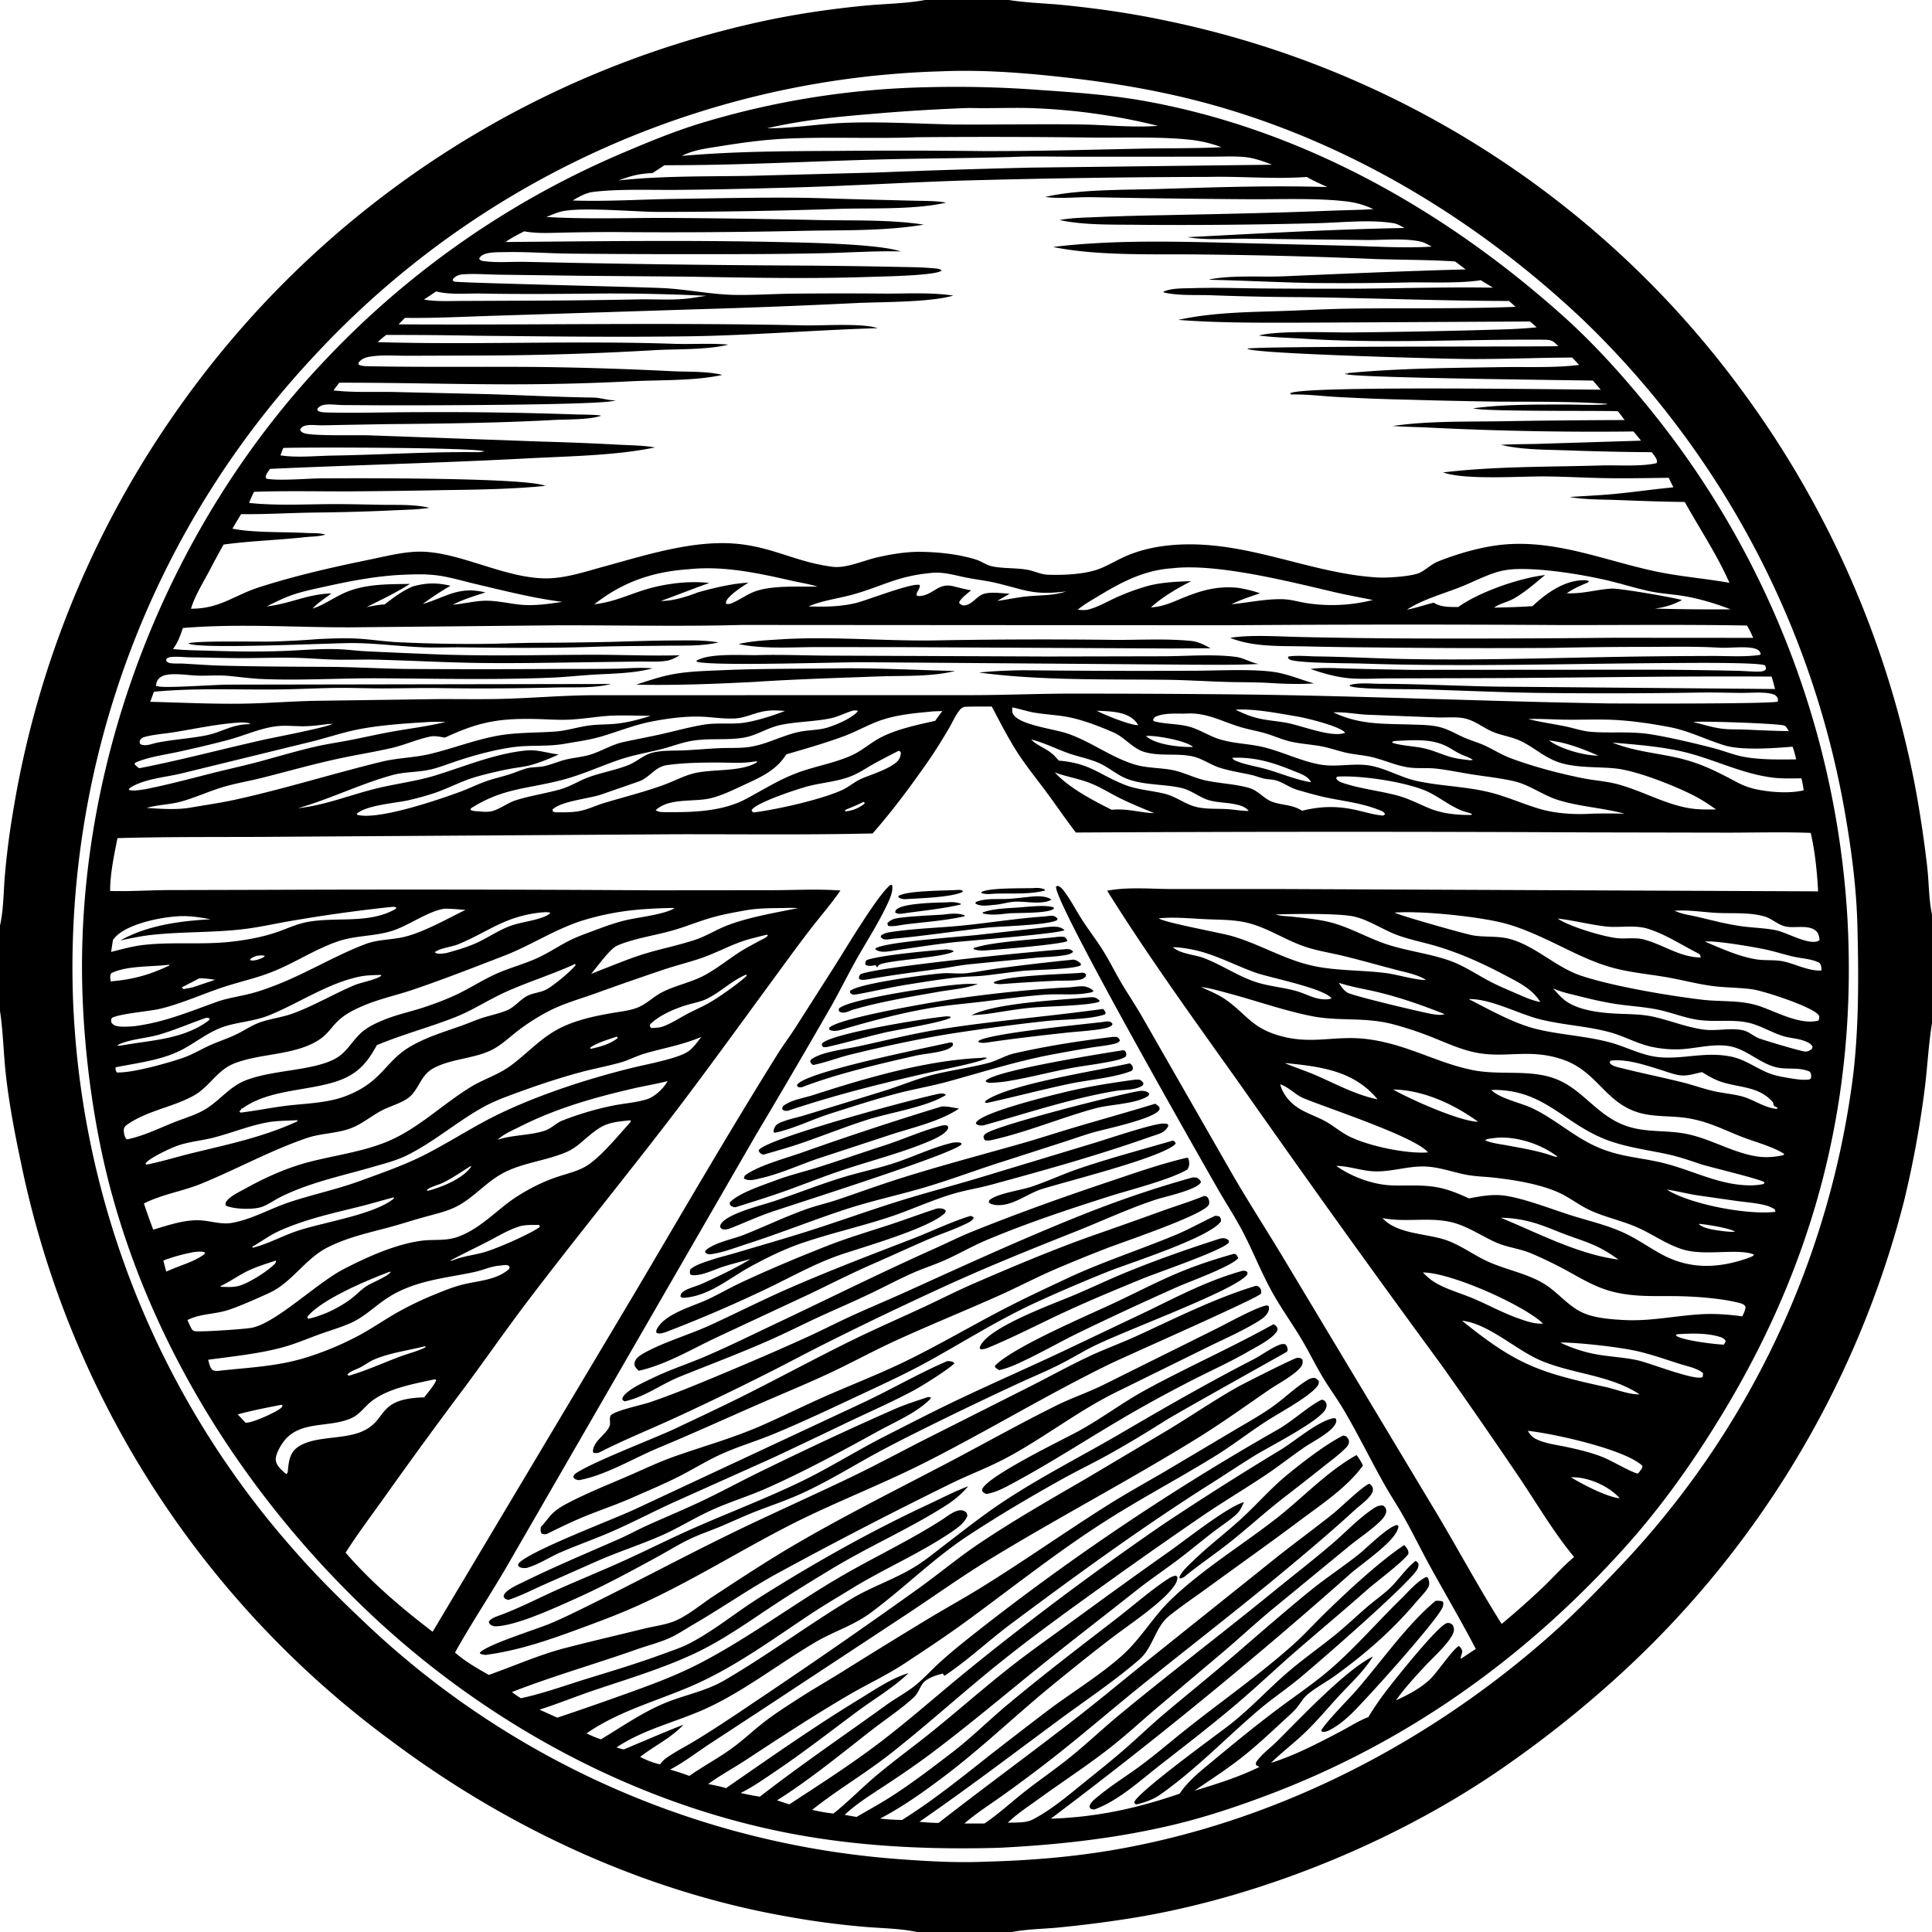 <svg xmlns="http://www.w3.org/2000/svg" viewBox="0 0 256 256"><path d="M122.569 0h11.117l.13.021c2.32.365 4.718.412 7.057.645 4.436.442 9.038 1.097 13.395 2.022q1.425.29 2.842.615 1.417.323 2.827.68 1.409.356 2.81.745 1.4.388 2.792.81 1.392.42 2.773.873 1.381.452 2.752.937 1.37.484 2.73 1t2.706 1.063 2.68 1.125 2.655 1.187 2.626 1.247q1.306.638 2.597 1.307t2.566 1.367 2.534 1.425 2.5 1.484 2.466 1.54q1.223.785 2.429 1.598 1.205.812 2.392 1.652t2.353 1.707 2.313 1.761 2.272 1.814 2.23 1.866 2.186 1.916 2.142 1.967 2.095 2.015 2.05 2.063q1.011 1.043 2 2.109.988 1.066 1.951 2.155t1.902 2.2 1.85 2.242 1.798 2.285 1.745 2.325q1.07 1.45 2.098 2.929 1.029 1.479 2.016 2.986t1.931 3.041 1.846 3.094 1.76 3.145 1.67 3.192 1.581 3.237 1.49 3.28 1.399 3.32 1.305 3.359 1.211 3.393 1.116 3.425q.535 1.721 1.02 3.456t.922 3.483q.438 1.747.828 3.507.387 1.759.727 3.528a152 152 0 0 1 1.628 10.863c.22 1.992.192 4.226.62 6.166v14.408c-.46 2.794-.593 5.67-.94 8.484q-.958 7.638-2.775 15.117-.292 1.14-.605 2.275-.312 1.136-.648 2.264-.335 1.13-.687 2.252-.356 1.123-.73 2.238-.376 1.117-.772 2.225-.395 1.11-.811 2.21-.417 1.102-.853 2.195-.436 1.094-.892 2.18-.457 1.085-.933 2.161t-.972 2.145-1.011 2.126-1.05 2.108-1.09 2.087q-.553 1.04-1.126 2.068t-1.165 2.046-1.203 2.024q-.61 1.007-1.239 2.002t-1.276 1.979-1.312 1.955-1.348 1.93-1.383 1.906q-.701.947-1.418 1.88-.718.933-1.453 1.853t-1.486 1.826-1.52 1.799-1.552 1.77-1.585 1.742-1.617 1.712-1.647 1.681-1.679 1.652-1.708 1.62-1.738 1.589q-6.322 5.69-13.267 10.602c-14.135 10.138-32.491 17.797-49.628 20.727q-5.318.883-10.685 1.4c-1.996.19-4.148.208-6.108.59h-12.58c-2.26-.488-4.783-.488-7.094-.697q-5.046-.435-10.03-1.34c-19.01-3.318-37.117-11.738-52.513-23.273q-1.172-.86-2.323-1.747-1.15-.887-2.281-1.8-1.13-.913-2.24-1.852-1.108-.94-2.196-1.903-1.087-.964-2.152-1.953t-2.107-2.002-2.06-2.05-2.013-2.096-1.964-2.141-1.915-2.187-1.864-2.23-1.812-2.271-1.76-2.313-1.706-2.353q-.84-1.185-1.651-2.39-.812-1.206-1.597-2.429t-1.54-2.464q-.756-1.241-1.484-2.5-.727-1.257-1.425-2.532-.699-1.274-1.368-2.564-.668-1.29-1.308-2.595-.639-1.305-1.248-2.625-.609-1.319-1.187-2.652-.58-1.333-1.127-2.679-.548-1.346-1.065-2.704t-1.002-2.727-.94-2.75-.876-2.772-.813-2.79-.748-2.808q-.358-1.408-.684-2.824-.325-1.416-.618-2.84c-.825-3.865-1.588-7.861-2.026-11.788-.305-2.74-.348-5.538-.752-8.26L0 133.975v-11.333c.474-2.064.46-4.448.64-6.568q.38-4.436 1.14-8.822.296-1.79.642-3.57t.744-3.549.844-3.527.943-3.502 1.042-3.473q.545-1.73 1.14-3.443t1.236-3.41q.643-1.695 1.333-3.372t1.428-3.334 1.521-3.292 1.614-3.248 1.706-3.2 1.795-3.151 1.884-3.1q.964-1.535 1.97-3.044 1.007-1.508 2.057-2.987.85-1.206 1.729-2.393.878-1.186 1.784-2.352t1.838-2.31 1.891-2.268 1.943-2.223 1.993-2.178 2.044-2.13 2.092-2.084 2.14-2.034 2.186-1.985q1.104-.979 2.231-1.933t2.276-1.881 2.318-1.828q1.17-.9 2.36-1.774t2.4-1.72 2.44-1.662 2.477-1.607 2.513-1.548 2.549-1.49q1.283-.731 2.582-1.432 1.3-.7 2.615-1.37t2.646-1.31 2.675-1.25q1.345-.608 2.704-1.186 1.358-.577 2.73-1.123t2.756-1.06q1.383-.515 2.779-.997t2.801-.932 2.822-.867 2.842-.801 2.86-.736q1.433-.35 2.875-.669c4.53-.999 9.236-1.698 13.85-2.154 2.645-.261 5.387-.27 8-.735zm2.37 9.445q-1.47.038-2.939.113t-2.935.188-2.93.26-2.922.334q-1.46.185-2.913.406-1.454.221-2.902.48-1.448.257-2.89.55-1.44.294-2.874.624-1.433.33-2.858.695-1.424.366-2.84.767-1.415.4-2.819.837t-2.798.907-2.774.977q-1.381.505-2.75 1.045-1.367.54-2.721 1.115-1.354.574-2.693 1.181-1.34.608-2.663 1.25-1.324.64-2.632 1.314-1.307.674-2.597 1.38-1.29.707-2.562 1.445t-2.525 1.508-2.486 1.571-2.447 1.633q-1.213.831-2.405 1.693-1.192.861-2.362 1.753-1.17.89-2.317 1.81t-2.272 1.869-2.224 1.925-2.175 1.98-2.125 2.033-2.074 2.085-2.021 2.137q-.99 1.06-1.954 2.145t-1.9 2.19q-.938 1.108-1.847 2.237-.91 1.13-1.791 2.282-.882 1.152-1.735 2.325t-1.678 2.366-1.619 2.407-1.56 2.446q-.764 1.232-1.498 2.483-.735 1.25-1.438 2.519-.704 1.269-1.376 2.554-.673 1.285-1.313 2.586-.641 1.302-1.25 2.618-.608 1.316-1.184 2.648-.577 1.33-1.12 2.675t-1.054 2.703-.987 2.728-.92 2.75-.853 2.773q-.41 1.391-.785 2.792t-.716 2.811-.647 2.828-.577 2.842q-.272 1.425-.508 2.856-.237 1.431-.438 2.868t-.367 2.877-.297 2.885-.226 2.892q-.096 1.448-.156 2.897t-.084 2.899-.013 2.9.057 2.9q.044 1.257.114 2.51.07 1.255.168 2.508.097 1.252.221 2.503.124 1.25.275 2.498.151 1.247.33 2.49.177 1.244.382 2.484.204 1.24.435 2.474.232 1.236.49 2.465.257 1.23.541 2.453.284 1.224.595 2.442.31 1.218.647 2.428.336 1.21.699 2.413t.75 2.398q.389 1.195.803 2.382.414 1.186.853 2.363.44 1.177.904 2.344.465 1.168.954 2.325.49 1.157 1.004 2.303.515 1.146 1.053 2.281.54 1.135 1.103 2.258.563 1.124 1.15 2.234.587 1.111 1.198 2.209.611 1.097 1.246 2.182.634 1.085 1.292 2.155t1.338 2.126 1.384 2.098 1.428 2.067q.726 1.026 1.473 2.036t1.517 2.004q.768.993 1.558 1.97t1.601 1.937 1.643 1.901c3.173 3.659 6.733 7.151 10.264 10.465q.887.83 1.792 1.64t1.827 1.6 1.86 1.563 1.893 1.522q.954.751 1.924 1.482t1.955 1.441 1.986 1.4 2.014 1.357 2.043 1.315 2.07 1.27 2.096 1.228 2.121 1.182q1.068.58 2.147 1.138t2.17 1.091q1.09.535 2.191 1.046 1.102.511 2.214 1 1.113.487 2.235.952t2.254.905 2.273.857q1.14.416 2.29.808t2.307.761q1.158.368 2.323.712 1.164.343 2.336.662t2.351.612 2.363.563 2.374.513 2.385.463q1.194.219 2.393.412 1.2.194 2.402.362t2.41.31q1.205.143 2.414.26t2.42.21c3.643.274 7.391.497 11.046.376q.227-.007.454-.02c5.786-.142 11.695-.609 17.404-1.606 21.504-3.755 41.669-14.183 57.921-28.663 3.111-2.772 6.042-5.792 8.911-8.812q.794-.834 1.57-1.684.777-.849 1.537-1.714t1.501-1.744 1.467-1.775 1.431-1.803 1.395-1.831q.689-.922 1.358-1.859t1.321-1.885q.651-.95 1.283-1.911.632-.963 1.244-1.937.613-.975 1.206-1.961t1.166-1.985 1.127-2.007q.553-1.01 1.086-2.03t1.046-2.05 1.004-2.072.963-2.09.921-2.11.879-2.128q.429-1.068.836-2.145t.793-2.16.75-2.177.706-2.191.663-2.205.619-2.217.574-2.23.53-2.24.484-2.25.44-2.26.395-2.267.35-2.275q.163-1.14.303-2.282c.725-6.394.688-12.986.526-19.413-.126-5.022-.78-10.027-1.643-14.97q-.2-1.157-.424-2.31-.223-1.152-.469-2.3t-.515-2.29q-.268-1.144-.56-2.28-.29-1.138-.604-2.27-.314-1.13-.65-2.255-.335-1.125-.693-2.243t-.738-2.229-.782-2.214q-.401-1.103-.825-2.198t-.868-2.18q-.446-1.087-.912-2.164t-.954-2.145-.996-2.126-1.038-2.106-1.08-2.085-1.12-2.063-1.16-2.04q-.591-1.016-1.202-2.018-.61-1.003-1.24-1.993t-1.28-1.969q-.649-.977-1.318-1.943-.668-.964-1.356-1.916-.688-.951-1.394-1.889-.706-.937-1.431-1.861t-1.468-1.833-1.503-1.803-1.538-1.773-1.574-1.743q-.795-.863-1.607-1.711-.812-.847-1.641-1.679-.829-.831-1.674-1.646c-13.925-13.189-30.858-23.497-49.416-28.638-6.065-1.68-12.343-2.776-18.59-3.495-5.335-.615-10.762-1.078-16.134-.925q-.39.01-.78.026"/><path d="M132.798 244.822q-.59.025-1.18.04c-8.938.215-17.903-.219-26.703-1.883-21.042-3.978-40.853-14.849-56.3-29.57-15.733-14.993-27.989-34.086-33.777-55.133-2.384-8.669-3.732-18.734-3.942-27.696-.706-30.147 11.457-61.105 32.229-82.91q1.048-1.112 2.126-2.195t2.182-2.138 2.237-2.08q1.133-1.026 2.291-2.022 1.16-.996 2.343-1.96 1.185-.966 2.394-1.9t2.442-1.836 2.489-1.772 2.535-1.706q1.278-.836 2.578-1.639t2.62-1.572 2.66-1.502 2.698-1.433 2.736-1.362 2.769-1.29 2.802-1.217c3.156-1.34 6.33-2.635 9.608-3.652q1.84-.563 3.697-1.062 1.859-.5 3.733-.934t3.762-.803 3.788-.672q1.9-.304 3.81-.541 1.909-.237 3.825-.408t3.837-.275 3.845-.142q7.485-.192 14.951.376c4.635.315 9.246.635 13.826 1.459 20.824 3.747 39.725 14.446 55.368 28.439 3.972 3.553 7.593 7.555 10.972 11.671q.74.897 1.462 1.808.722.912 1.426 1.837.704.926 1.39 1.866.685.939 1.352 1.891.666.953 1.314 1.918.648.966 1.276 1.944.63.978 1.238 1.968.61.99 1.2 1.993.59 1.002 1.159 2.016t1.12 2.038 1.078 2.06 1.038 2.08.998 2.101.955 2.12q.467 1.066.913 2.14.446 1.073.871 2.155.425 1.083.828 2.173.404 1.09.785 2.189.382 1.098.743 2.204.36 1.106.698 2.218t.655 2.231.61 2.244.566 2.256q.272 1.13.521 2.266.25 1.135.477 2.276t.431 2.285.387 2.293q.182 1.148.341 2.3t.296 2.307.25 2.312.205 2.316q.09 1.16.159 2.32c1.305 23.7-4.143 45.1-16.38 65.409-3.808 6.32-8.132 12.469-13.07 17.96-13.088 14.551-28.7 25.767-47.032 32.732-4.157 1.58-8.45 3.022-12.776 4.056-7.487 1.79-15.06 2.639-22.735 3.037m73.453-123.17.144.06c1.504 1.055 6.143 2.44 7.956 2.607 1.13.104 2.319-.123 3.424.16 2.558.653 4.877 2.403 7.593 2.389-.04-.16-.103-.296-.17-.446-2.254-1.123-4.425-2.595-6.838-3.353-1.778-.559-3.769-.094-5.605-.309-2.132-.25-4.217-.802-6.36-1.047zm-140.314 29.38-.06.062zc2.005-.68 4.206-.548 6.251-1.209.852-.274 1.507-1.024 2.35-1.353 2.097-.817 4.454-1.526 6.661-1.967 1.471-.294 3.04-.397 4.474-.83 1.07-.324 2.268-1.445 2.789-2.425-1.478.388-2.985.623-4.472.966-5.255 1.215-10.212 2.61-15.04 5.043-.991.499-2.212.995-3.013 1.775m136.46 38.498.049.061q.046.081.095.161.033.054.069.106c.208.3.482.59.806.764 1.193.64 2.795.818 4.111 1.1 1.628.35 3.376.754 4.921 1.385 1.195.488 3.55 1.908 4.564 2.156l.202-.214c.207-.286.394-.446.425-.806-2.308-2.21-11.815-4.29-15.193-4.651zM128.418 14.306q-6.644.238-13.267.82c-4.585.385-9.02.82-13.508 1.872 3.429.013 6.873-.59 10.307-.721 4.765-.18 9.623.116 14.394.22 5.623.04 11.255-.081 16.875-.005 3.378.046 6.846.44 10.213.183q-2.064-.515-4.153-.92-2.089-.404-4.196-.699t-4.227-.477-4.246-.255c-2.73-.079-5.463.056-8.192-.018m-6.93 3.879c-5.808.222-11.64-.086-17.435.192-2.854.137-5.681.524-8.499.977-1.803.29-3.562.47-5.217 1.306 6.686-.59 13.414-.636 20.122-.661q9.864-.091 19.728.02c6.99.02 13.956-.169 20.943-.322 3.572-.078 7.153-.012 10.72-.195a17 17 0 0 0-4.297-1c-3.87-.408-8.805-.239-12.76-.273q-11.653-.15-23.306-.044m12.427 2.622c-6.486.183-12.98.18-19.465.381-8.8.273-17.586.73-26.395.702l-1.596 1.05c-1.633.036-2.946.376-4.466.964 5.737-.61 11.393-.506 17.155-.6l17.008-.443q10.322-.418 20.65-.654l31.753-.38c-1.116-.43-2.296-.871-3.491-1-1.422-.154-2.909-.071-4.337-.069l-7.16.008-11.321.001c-2.775-.006-5.561-.082-8.335.04m26.266 2.633q-16.348.037-32.689.488c-7.593.25-15.18.72-22.776.927-5.09.139-10.158.27-15.25.307-3.448.025-7.455-.142-10.858.267-.963.116-1.903.648-2.727 1.14 4.545.152 9.053-.15 13.592-.215 5.414-.078 10.852-.201 16.264-.152 2.828.026 5.657.155 8.484.22l6.888.174c1.425.041 2.845-.005 4.253.255-4.114.945-9.684.701-13.977.819q-12.084.405-24.175.412c-3.147-.014-9.863-.644-12.61-.103-.751.149-1.49.488-2.2.771 5.199.308 10.46.12 15.668.126q10.273.062 20.543.286c4.543.087 9.304-.08 13.795.603-5.016.845-10.363.722-15.443.811q-12.826.285-25.656.171-3.202.003-6.404.069c-1.806.03-3.657.167-5.441-.166-.855.439-1.693.866-2.482 1.418 12.093-.103 24.16-.26 36.255.004 3.654.079 13.158.237 16.129 1.242-3.276-.078-6.596.144-9.873.228q-6.65.145-13.3.13-10.29.03-20.578-.065c-2.927-.03-5.863-.266-8.788-.198-.827.02-2.556-.059-3.154.601-.112.123-.115.15-.179.283.181.24.344.272.635.31 1.782.24 3.81.05 5.63.096q18.054.404 36.114.489 6.154.037 12.307.16c1.878.047 3.803.036 5.673.213.329.032.679.039.924.283-.64.686-8.086.796-9.536.846-8.123.282-16.275.095-24.4-.037l-13.811-.11-10.892-.146c-1.525-.015-3.139-.155-4.653-.054-.6.04-1.015.15-1.43.59l-.066.229c.069.049.128.114.206.146.44.185 24.647.706 27.773.874 3.304.178 6.381.877 9.748.901 2.403.018 4.816-.136 7.22-.169q6.221-.064 12.442-.009c2.914.002 6.064-.178 8.94.264-3.077.892-9.3.833-12.635.976q-10.742.53-21.493.84l-25.961.831c-4.172.117-8.396.362-12.566.302l-.852.86c17.933.11 35.854-.256 53.787.138 2.407.053 7.685-.331 9.68.37-8.35.243-16.68.96-25.042 1.076-9.303.129-18.647.016-27.953-.074q-6.053-.114-12.108-.106c-.388.305-.768.598-1.109.956 13.066.373 26.16-.229 39.23.22 2.384.081 4.853-.103 7.219.105l-.205.05c-2.656.636-6.587.533-9.376.673q-12.231.728-24.485.726l-8.531.03c-1.487 0-3.077-.122-4.549.068-.773.1-1.353.222-1.859.839l-.01.242c.39.232.869.229 1.312.238 7.571.147 15.162.028 22.737.1q8.724.112 17.437.555c2.153.106 4.648-.014 6.727.49-3.5.791-8.06.668-11.696.827q-7.83.41-15.671.423c-7.796.014-15.595-.23-23.388-.212-.259.336-.525.669-.759 1.022l.223.024c2.484.264 5.051.142 7.549.178l12.489.284c4.7.133 9.42.392 14.118.459.996.014 1.952.375 2.971.366-.981.682-27.813.67-30.964.66l-5.2-.033c-.727-.011-1.49-.135-2.213-.059-.48.05-.813.172-1.12.556l.024.23c.353.221.743.242 1.15.252 4.025.103 8.077-.036 12.105-.037q10.55-.065 21.093.305c.365.011 3.108.028 3.205.176-1.562.54-4.565.461-6.293.555-7.496.408-15.029.485-22.535.556l-8.004.148c-.718.019-1.512-.117-2.213.018-.394.076-.627.204-.816.558.13.281.23.357.526.463 1.111.4 6.837.236 8.585.288l22.85.828q5.058.136 10.111.409c1.63.088 3.348.09 4.95.367-5.138 1.088-11.682 1.174-16.975 1.455-11.339.602-22.686.871-34.027 1.387-.248.342-.511.645-.595 1.07l.124.239c1.862.3 5.285-.04 7.36-.05 4.073-.019 26.873-.14 29.603.993-4.443.434-8.819.5-13.276.559q-6.399.126-12.8.172c-4.181.008-8.372-.09-12.551.058-.218.481-.472.968-.635 1.47 3.316.356 6.804.203 10.139.165 2.453-.029 4.912.039 7.365.083 2.09.037 4.358-.084 6.397.401-1.64.25-3.34.262-4.996.342-3.428.165-6.832.246-10.264.287-3.234.038-6.474.251-9.708.209-.385.639-.782 1.273-1.153 1.92l.178.035c2.73.52 6.628.383 9.535.538.813.043 1.837-.027 2.6.213-.78.275-1.786.245-2.617.337-3.61.4-7.278.497-10.87.986q-.957 1.709-1.862 3.447c-.849 1.611-1.929 3.31-2.453 5.054 3.82.022 5.67-1.77 9.092-2.862 4.736-1.51 9.493-2.603 14.356-3.598 2.048-.418 4.151-.965 6.243-1.083 5.473-.31 11.783 3.619 17.571 3.521 2.481-.042 4.99-.889 7.367-1.538 4.764-1.302 9.897-2.924 14.845-3.112 6.622-.253 9.801 2.382 15.539 3.119 1.799.231 4.136-.846 5.92-1.251 1.892-.43 3.934-.769 5.88-.733 2.354.043 4.908.32 7.16 1.014.76.236 1.433.759 2.211.915 1.525.306 3.147.178 4.687.457.86.157 1.746.612 2.61.645 1.94.075 4.52-.028 6.381-.605 1.259-.39 2.402-1.101 3.59-1.661 2.46-1.16 5.205-1.65 7.907-1.74 9.123-.31 17.221 3.9 25.968 4.379 1.195.065 4.575-.143 5.58-.675.814-.432 1.47-1.103 2.335-1.45 2.478-.994 5.56-1.892 8.216-2.191 7.258-.819 13.815 2.084 20.739 3.532 3.18.665 6.448.915 9.654 1.486-1.643-3.735-3.945-7.155-5.921-10.714-3.05-.025-6.086-.154-9.132-.263-2.037-.073-4.113-.039-6.125-.391 1.966-.136 3.94-.215 5.903-.403 2.62-.25 5.23-.627 7.848-.882l-.621-1.26c-2.814.033-5.633.094-8.446.043-2.57-.046-5.14-.191-7.71-.223-3.555-.044-10.76.512-13.742-.534 6.913-.825 13.974-.714 20.933-.921 2.13-.064 5.443.176 7.373-.315.099-.314-.01-.507-.176-.782-.139-.23-.319-.447-.485-.66q-5.618-.04-11.232-.245c-2.887-.102-5.93-.065-8.749-.73 1.664-.104 3.332-.079 4.998-.132l13.567-.423c-.333-.407-.657-.826-1.007-1.218q-13.488.159-26.961-.508c-1.641-.088-3.29-.092-4.928-.22 4.622-.663 9.514-.557 14.184-.62q8.273-.143 16.549-.165c-.301-.389-.594-.79-.906-1.17-2.626-.103-17.945.075-19.158-.387 4.084-.541 8.373-.494 12.49-.496 1.734 0 3.487.111 5.216-.038l.01-.064c-4.894-.332-9.808-.254-14.71-.287q-5.816-.087-11.631-.254-4.792-.104-9.577-.372c-1.966-.114-3.947-.367-5.917-.316l-.154-.156c1.398-1.051 36.345-.502 41.157-.484l-1.026-1.202c-3.522-.075-31.921-.362-32.787-.874l.089-.161.083.174.176-.14c6.761-.637 13.65-.684 20.44-.786 3.37-.051 6.818.118 10.167-.288-.308-.328-.608-.67-.932-.982-4.582.024-9.166.219-13.746.196-2.978-.014-28.582-.682-29.276-1.362.578-.37 37.646-.244 41.198-.339-.714-.726-.898-.85-1.931-.857-10.6-.077-21.12.542-31.723-.13-2.003-.127-4.046-.164-6.034-.426 2.606-.685 9.106-.388 12.05-.403q8.264-.082 16.526-.296c2.735-.089 5.52-.1 8.242-.388-.29-.258-.578-.532-.883-.771l-29.163.153c-5.82-.001-11.637.084-17.444-.365 4.712-1.032 9.549-1.026 14.35-1.197 2.838-.1 5.688-.26 8.526-.297 7.263-.094 14.563.05 21.82-.237l-.865-.776c-9.115-.016-18.228-.39-27.341-.507q-6.118-.025-12.231-.255c-1.958-.056-4.239.072-6.134-.355l-.091-.106c1.083-.52 2.787-.437 3.99-.475 2.89-.092 5.805.004 8.698.036q5.485.048 10.97.04c6.663.003 13.362-.261 20.018-.14-.542-.325-1.09-.643-1.617-.992-2.679.442-6.755.262-9.549.297q-6.331.137-12.664.076c-4.56-.078-9.12-.327-13.68-.427l-.028-.06c3.22-.586 6.672-.266 9.944-.407 7.996-.343 15.972-.696 23.974-.905-.47-.353-.934-.717-1.414-1.056-3.51-.234-7.037-.202-10.552-.32q-11.441-.489-22.892-.599c-6.237-.093-13.792.242-19.82-1 7.03-.855 14.183-.761 21.25-.605l17.362.428c3.74.083 7.863.364 11.569.13-.453-.238-.957-.546-1.458-.66-2.12-.482-4.784-.207-6.968-.217l-15.986-.17c-2.565-.028-5.446.242-7.963-.206 9.594-.485 19.153-1.04 28.76-1.215-.455-.245-.953-.553-1.468-.637-3.193-.521-7.048-.062-10.304.008q-11.598.294-23.2.21c-3.472-.052-7.348.088-10.743-.635 1.638-.3 3.341-.32 5.002-.394q4.399-.178 8.8-.248c7.282-.154 14.533-.287 21.811-.583 1.992-.08 3.996-.094 5.984-.22-1.143-.516-2.172-.845-3.42-1.002-4.001-.503-8.99-.28-13.08-.31q-10.422-.066-20.844-.27c-2.014-.029-4.156.236-6.145-.032 4.34-1.019 10.476-.919 15.029-1.056 7.46-.224 14.883-.487 22.35-.254-.919-.426-1.849-.837-2.73-1.338-4.29.31-8.656-.103-12.963-.01M57.788 38.614c-.538.361-1.072.733-1.62 1.079 1.631.289 3.386.186 5.04.184l7.916-.034a860 860 0 0 0 15.528-.173c2.329-.044 4.813.163 7.11-.196l1.821-.279q-6.641-.319-13.29-.306c-5.515.05-10.99.111-16.509.009-1.94-.036-4.104.197-5.996-.284M37.532 59.357l-.373.978c2.074.342 4.781.067 6.914.032 6.443-.104 12.92-.533 19.36-.448l.766-.102c-.936-.538-23.93-.57-26.667-.46M155.32 75.3c-3.69.244-6.653 1.792-9.768 3.68-.933.565-1.913 1.105-2.746 1.813.428.03.921.089 1.342-.011 1.264-.302 2.539-1.058 3.725-1.598a30 30 0 0 1 3.987-1.478c1.9-.55 4.011-.634 5.978-.7-1.905.985-3.739 2.042-5.347 3.478 1.414-.083 2.427-.498 3.72-1.04 2.707-1.135 4.923-1.859 7.899-1.548.972.181 1.92.372 2.847.726-1.29.422-2.565.851-3.788 1.446 2.263-.215 4.564-.735 6.84-.668 1.118.034 2.183.385 3.282.541q.537.079 1.077.13.54.053 1.082.079.541.025 1.084.024.542-.001 1.084-.029.541-.027 1.081-.081t1.076-.135 1.068-.187 1.058-.24c-1.712-.35-3.443-.657-5.144-1.055-5.825-1.365-15.543-3.844-21.437-3.147m-64.034.126c-4.778.319-8.748 1.667-12.54 4.651 2.404-.311 3.815-.969 6.056-1.727 2.887-.975 6.164-1.425 9.19-1.11-2.15.767-4.272 1.612-6.418 2.39 1.576.02 3.44-.57 4.9-1.137 1.907-.547 4.318-1.114 6.285-1.262l.428-.035c-.684.413-2.801 1.781-2.975 2.549-.018.078-.013.16-.02.24.336.123.608.015.92-.123.948-.42 1.81-1.048 2.773-1.433 2.271-.908 5.971-.66 8.435-.702-1.077-.341-2.216-.506-3.318-.757-4.448-1.013-9.117-2.034-13.716-1.544m109.196-.001c-.817.072-1.552.189-2.334.443-1.523.493-2.971 1.244-4.455 1.843-2.354.951-5.148 1.689-7.262 3.069 1.215-.216 2.34-.637 3.532-.92 1.028.62 2.11.567 3.268.57 2.797-2.009 8.105-3.837 11.502-4.235-1.283 1.056-2.684 2.29-4.13 3.11-.858.485-1.824.638-2.637 1.211 1.704-.044 3.408-.074 5.108-.204 1.789-1.702 4.27-3.465 6.853-3.43.226.003.401.01.606.112-.111.184-.043.12-.182.215-.969.397-1.892.8-2.748 1.41 2.452.054 3.855-.515 6.007-.626 1.04-.053 8.244 1.197 9.258 1.517-1.203.636-2.246.951-3.593 1.132q5.024.136 10.05.098c-1.988-.758-4.19-1.435-6.295-1.774-1.467-.236-2.97-.31-4.423-.621-1.93-.413-3.815-1.024-5.736-1.468-3.526-.813-8.806-1.652-12.39-1.452m-77.17.5c-4.431.424-6.21 1.683-10.178 2.818-1.995.571-4.078.787-6.004 1.605 2.145.076 4.212.054 6.314-.452 1.407-.338 7.522-2.756 8.44-2.37.03.531-.438.823-.438 1.342.176.142.371.122.59.093 1.736-.225 2.3-1.787 4.326-1.267.767.183 1.541.4 2.32.522-.545.463-1.16.905-1.56 1.503l-.007.224c.272.188.399.315.752.273.918-.111 1.595-1.231 2.448-1.51.973-.316 2.454-.083 3.48-.04l-1.666.963c1.3-.181 2.6-.463 3.902-.6 1.825-.191 3.48-.07 5.256-.664-4.365.532-5.231-.141-9.233-1.104-1.38-.332-2.804-.474-4.193-.765-1.487-.31-3.016-.767-4.549-.571m-70.341.253c-3.36.198-6.513.799-9.792 1.526-1.52.338-3.075.642-4.544 1.164-1.136.403-2.217.945-3.294 1.48 3.004-.31 5.377-1.634 8.566-1.717-.827.667-1.776 1.197-2.473 2.006 1.423-.466 2.532-1.272 3.862-1.918 2.846-1.383 5.955-1.291 9.026-1.35-1.89 1.194-3.764 2.08-5.75 3.074.799-.159 1.576-.315 2.393-.352 1.224-.945 2.314-1.78 3.749-2.391 1.782-.488 3.194-.508 4.986-.085q-1.914 1.1-3.68 2.424c3.16-.951 4.764-2.403 8.3-1.539-1.47.475-2.945.924-4.326 1.629 1.455-.116 3.018-.537 4.459-.53 1.484.007 2.937.36 4.407.516 1.887.2 3.8-.09 5.664-.364-3.872-.487-7.816-1.5-11.616-2.394-1.747-.412-3.46-.948-5.25-1.148-1.556-.174-3.128-.097-4.687-.031m45.318 6.63c-8.167.223-16.367.029-24.539.05l-27.346.268c-7.338.017-14.858-.526-22.168.09-.354 1-.655 1.934-1.318 2.78 1.62.18 3.267.178 4.896.23 3.218.102 6.389.156 9.608.037 2.342-.087 4.738-.306 7.078-.252 1.312.03 2.626.21 3.938.284q4.98.242 9.963.431c6.604.226 13.184.059 19.786.034 3.958-.015 7.929.177 11.883.066-.499.287-.998.577-1.568.695-1.13.234-2.53.121-3.687.136l-7.023.093c-4.725.061-9.445.16-14.17.097-4.557-.06-9.105-.316-13.66-.434-1.727-.045-3.45.03-5.176-.001-1.937-.034-3.869-.212-5.805-.25-2.42-.046-4.838.052-7.257.044-2.15-.007-4.305-.081-6.456-.103-.797-.008-1.63-.12-2.423-.06-.327.024-.545.044-.8.274l-.013.275c.206.172.278.239.551.28.58.086 1.204.03 1.792.064 1.66.093 3.303.222 4.969.265 4.73.123 9.439.141 14.17.163 3.421.015 6.835.228 10.256.276q9.7.063 19.4.004c2.768-.008 5.538.003 8.305-.038 1.653-.025 3.336-.203 4.982-.04l-.18.047c-2.523.648-5.39.635-7.985.807-1.769.117-3.532.307-5.304.378-7.619.307-15.267.116-22.89.08-5.152-.023-10.324.317-15.473.091-1.438-.063-2.865-.271-4.297-.406-1.31-.123-2.595-.017-3.903-.034-1.376-.018-3.031-.35-4.369-.105-.47.087-.937.306-1.188.733-.152.258-.173.499-.183.79l.16-.046c.045.016.089.036.135.048.972.252 7.622-.231 9.243-.231l50.758-.087c-2.248.584-4.92.409-7.238.463a389 389 0 0 1-15.306.086c-2.634-.042-5.265.035-7.898.035-2.064 0-4.123-.094-6.19-.06-2.595.043-5.192.181-7.787.203-5.377.046-10.809-.208-16.166.302l-.488 1.331c4.081.105 8.197.307 12.28.247 3.362-.05 6.72-.343 10.085-.383l15.302-.216c2.902-.026 5.809.041 8.71-.028 4.154-.1 8.308-.48 12.462-.492l50.271-.01c4.036-.01 8.07-.172 12.105-.201q11.377-.008 22.754.103c16.426.182 32.838.928 49.265 1.197 2.386.019 21.782.08 22.434-.251.022-.28.037-.431-.162-.668-.204-.242-.58-.35-.878-.402-1.185-.208-2.562-.07-3.768-.074-1.73-.006-3.449-.074-5.181-.05q-11.133.186-22.267.043c-5.02-.086-10.036-.327-15.055-.464-1.792-.049-8.231.037-9.405-.428v-.147c1.21-.351 2.897-.159 4.174-.156 5.1.013 10.197.286 15.297.37l36.876.317c-.149-.548-.28-1.11-.467-1.645-13.44-.1-26.863.193-40.3.208l-10.33.027c-1.765.005-3.594.132-5.35-.019-1.674-.143-3.528-.672-5.11-1.227l.172-.022c1.615-.198 3.333-.066 4.958-.029q4.149.108 8.298.168l32.154-.022q5.436.026 10.871.147c.99.013 1.999.128 2.984.103.34-.008.619-.038.886-.269.042-.279.023-.3-.105-.555-.908-.425-10.234-.319-12.024-.31-13.73.067-27.453.525-41.184.077-2.126-.07-7.724-.031-9.483-.444-.266-.062-.335-.119-.51-.312l.034-.173c1.138-.193 2.555-.038 3.72-.023 3.838.047 7.67.257 11.507.338 10.622.222 21.262-.2 31.885-.33q4.645-.058 9.292-.067c1.988 0 4.142.153 6.105-.143l.103-.156c-.159-.325-.237-.472-.584-.611-1.125-.454-3.498-.108-4.808-.185-3.062-.179-6.106-.125-9.17-.11q-6.556-.005-13.111.138-11.928.074-23.855-.068-4.39-.03-8.778-.133c-3.314-.078-6.87.118-9.999-1.131 2.555-.447 6.668-.167 9.391-.112q6.72.15 13.44.187 13.946.055 27.89-.088l18.577.013c-.245-.574-.493-1.106-.829-1.636-8.156-.144-16.344-.055-24.504-.061q-22.268-.139-44.535.028zm29.505 10.854c-.265.097-.39.148-.582.37-.569.66-1.008 1.689-1.454 2.447-.873 1.487-1.791 2.976-2.775 4.393-2.277 3.276-4.722 6.572-7.357 9.565-8.687.204-17.36.09-26.047.106l-51.756.327c-7.41.074-14.85-.026-22.255.185-.442 2.228-.977 4.734-.973 7.005 2.479.073 4.979-.089 7.46-.118l13.277-.034q25.522-.097 51.043.064l16.07-.015c2.938-.008 5.994-.184 8.915.044-1.261 1.828-2.74 3.52-4.094 5.28-1.853 2.41-3.639 4.894-5.437 7.345-4.527 6.17-8.982 12.353-13.656 18.418-6.044 7.845-12.305 15.522-18.29 23.414-2.867 3.778-5.571 7.685-8.401 11.492q-5.407 7.21-10.624 14.561c-1.703 2.388-3.484 4.752-5.062 7.225 3.385 3.92 7.425 7.353 11.532 10.484l26.56-44.518c6.334-10.708 12.547-21.458 19.14-32.013.744-1.192 1.595-2.32 2.357-3.501l5.224-8.193c1.319-2.064 5.869-9.713 7.415-10.75l.19.045c.14.596-.171 1.48-.417 2.033-1.29 2.911-3.131 5.639-4.66 8.43-1.01 1.845-1.952 3.728-2.986 5.56q-4.938 8.607-10.02 17.13L67.508 206.95c-2.322 4.057-4.938 7.936-7.217 12.02 1.375 1.207 2.898 2.068 4.48 2.964 3.357-1.185 6.662-2.665 10.111-3.56 3.47-.9 6.98-1.71 10.462-2.568 1.406-.346 2.967-.512 4.287-1.109 1.687-.763 3.324-2.16 4.88-3.179 3.643-2.388 7.314-4.812 11.08-7.001 6.407-3.726 13.02-7.036 19.582-10.471 4.95-2.592 9.833-5.349 14.84-7.827 2.073-1.026 4.287-1.757 6.344-2.794l14.823-7.37c1.453-.711 5.484-2.958 6.715-3.087l.219.106c.068.381.012.638-.196.971-.335.535-1.089.974-1.63 1.294-2.03 1.198-4.26 2.163-6.375 3.211l-11.918 5.868c-5.178 2.53-9.759 6.193-14.865 8.877-2.34 1.23-4.862 2.165-7.238 3.34q-11.746 5.768-23.232 12.035c-3.666 2.045-7.144 4.466-10.782 6.576-.98.568-1.941 1.224-2.964 1.707-1.464.69-3.054 1.068-4.575 1.607-5.481 1.941-11.103 3.525-16.512 5.648.39.286.774.577 1.195.817 3.005-.642 5.912-1.713 8.847-2.615 3.315-1.02 6.618-2.01 9.875-3.212 1.208-.445 2.488-.85 3.63-1.445 3.27-1.705 6.063-4.044 9.158-6.003 7.191-4.553 14.758-8.82 22.473-12.409 1.736-.806 3.491-1.741 5.286-2.4a13 13 0 0 1-2.825 2.459c-4.835 3.108-10.097 5.385-15.007 8.335-2.73 1.641-5.47 3.323-8.127 5.08-3.413 2.259-6.704 4.608-10.428 6.341-4.187 1.95-8.612 3.273-12.978 4.743-2.495.84-4.922 1.832-7.436 2.636l2.357 1.065q4.34-1.452 8.647-3.002c3.61-1.289 7.12-2.559 10.527-4.351 6.123-3.221 11.744-7.403 17.69-10.94 4.665-2.774 9.645-5.053 14.206-7.997.71-.458 2.01-1.57 2.908-1.062.3.17.3.298.355.605-.362 1.007-1.558 1.783-2.421 2.358-4.062 2.708-8.666 4.687-12.838 7.246-1.85 1.133-3.729 2.235-5.537 3.434-4.684 3.108-9.413 6.56-14.512 8.956-5.025 2.361-10.532 3.626-15.155 6.84.633.29 1.251.566 1.913.783 2.701-1.629 5.482-3.558 8.393-4.773 2.686-1.123 5.434-1.567 7.995-3.062 5.737-3.348 11.087-7.348 16.778-10.768 2.757-1.657 5.83-2.633 8.581-4.354 1.29-.807 2.488-1.8 3.698-2.723 2.608-1.99 5.216-4.067 7.955-5.873 5.085-3.352 10.471-6.059 15.717-9.13 5.705-3.341 11.394-6.602 17.275-9.628 1.16-.597 2.304-1.488 3.502-1.96.261-.103.493-.128.771-.082.232.24.276.374.335.7-.037.1-.043.218-.11.3-.025.032-14.522 8.12-15.981 9.04-2.62 1.65-5.243 3.254-7.957 4.745-1.87 1.03-3.795 1.957-5.664 2.992-4.24 2.349-8.521 4.883-12.577 7.543-4.64 3.043-8.55 7.002-13.015 10.299-2.236 1.65-4.897 2.456-7.276 3.857-4.749 2.796-9.366 6.417-14.34 8.723-3.968 1.839-8.332 2.757-12.021 5.226.287.076.677.231.967.256.073.006 6.603-2.82 7.897-3.25-1.687 1.783-3.835 2.772-5.734 4.248.869.443 1.686.783 2.645.988.23-.317.46-.582.783-.81 1.335-.94 2.853-1.693 4.246-2.555 2.485-1.537 4.941-3.17 7.36-4.81q10.962-7.33 21.682-15.009c2.768-1.97 5.345-4.148 8.172-6.05 4.633-3.116 9.453-5.862 14.276-8.667l9.858-5.858c3.42-2.001 6.69-4.296 10.138-6.235.834-.47 7.393-3.783 7.861-3.854.337-.05.461-.007.733.185.069.38.065.628-.169.955-.773 1.083-3.09 2.286-4.262 3.092-3.164 2.175-6.257 4.405-9.526 6.426-9.064 5.603-18.537 10.556-27.625 16.116-3.704 2.267-7.233 4.798-10.854 7.19l-19.382 12.773-6.848 4.482c-1.687 1.127-3.322 2.38-5.12 3.326.865.253 1.713.514 2.553.839 1.82-1.287 3.808-2.33 5.612-3.64 1.482-1.074 2.81-2.338 4.251-3.462 1.447-1.129 3.035-2.136 4.576-3.133 1.905-1.232 3.88-2.362 5.807-3.559q5.88-3.684 11.816-7.275c2.22-1.324 4.48-2.577 6.677-3.937 5.661-3.505 11.116-7.364 16.756-10.916 2.441-1.537 4.98-2.936 7.47-4.391l9.529-5.659c1.692-1.002 3.444-1.967 5.03-3.132 1.477-1.085 2.827-2.4 4.39-3.362.323-.199.565-.273.95-.271.287.13.392.203.558.472 0 .407-.213.666-.487.944-1.407 1.428-4.688 3.166-6.459 4.307-2.299 1.48-4.443 3.171-6.772 4.61-4.584 2.83-9.349 5.357-13.915 8.222-6.654 4.177-12.834 9.125-19.174 13.753-2.621 1.913-5.354 3.715-8.062 5.504-2.386 1.577-5.034 2.796-7.504 4.243-4.532 2.654-9.074 5.624-13.463 8.51-1.673 1.1-3.474 2.07-5.09 3.244.793.162 1.591.308 2.366.547 5.849-4.048 11.676-8.152 17.755-11.849 2.004-1.219 4.165-2.722 6.426-3.394-1.962 1.908-4.53 3.4-6.736 5.04-3.638 2.702-7.187 5.477-10.951 8.01-1.5 1.01-2.935 2.034-4.562 2.835.85.18 1.696.367 2.557.484 5.446-4.232 11.168-8.114 16.758-12.153 1.192-.862 2.523-1.565 3.678-2.465 1.186-.925 2.244-2.114 3.36-3.131 1.669-1.52 3.422-2.915 5.197-4.308q4.696-3.682 9.525-7.187t9.786-6.83 10.03-6.464q5.076-3.14 10.263-6.089c1.866-1.037 4.21-3.213 5.86-3.976.293.07.41.124.558.421.145.29.058.594-.08.863-.829 1.603-7.537 4.987-9.413 6.15-2.191 1.36-4.329 2.803-6.517 4.166-8.836 5.641-17.284 11.802-25.685 18.067-2.975 2.22-5.763 4.859-8.84 6.91-.195-.127-.118-.038-.212-.283-.802.155-2.216.64-2.698 1.32-.397.562-.647 1.34-1.152 1.807-1.68 1.556-3.76 2.926-5.574 4.336-4.08 3.172-8.21 6.584-12.577 9.335l1.633.53c4.167-2.724 8.357-5.404 12.309-8.44 3.317-2.55 6.473-5.293 9.686-7.969q4.43-3.657 8.983-7.163 9.095-7.033 18.573-13.54 7.689-5.118 15.594-9.893c1.911-1.177 4.973-3.828 7.021-4.174l.27.084c.076.324.041.48-.13.772-.659 1.125-3.01 2.287-4.112 3.049-1.728 1.195-3.385 2.5-5.131 3.668-2.698 1.805-5.49 3.463-8.18 5.286q-5.374 3.677-10.68 7.452c-5.459 3.916-10.994 7.835-16.236 12.036-4.882 3.912-9.52 8.137-14.43 12.012-3.396 2.68-7.145 4.87-10.515 7.55.94.219 1.864.388 2.824.487 2.032-1.615 3.827-3.484 5.816-5.146 2.375-1.986 4.889-3.799 7.294-5.745 3.354-2.714 6.592-5.56 9.975-8.245 2.691-2.136 5.522-4.118 8.297-6.145 4.316-3.153 8.623-6.28 12.994-9.36 2.276-1.604 7.3-5.593 9.644-6.492l.228-.089.137-.05c-.282.683-.535 1.242-1.111 1.737-.974.839-2.083 1.553-3.102 2.34-1.567 1.213-3.087 2.488-4.673 3.677-1.798 1.348-3.657 2.602-5.42 4-4.2 3.33-8.46 6.593-12.634 9.956-4.841 3.9-9.618 7.942-14.596 11.667-1.903 1.425-3.891 2.775-5.875 4.086-1.864 1.232-3.853 2.448-5.49 3.98l1.574.282c1.662-.962 3.363-1.895 4.97-2.946 2.655-1.734 5.231-3.708 7.746-5.638 2.528-1.941 4.776-4.194 7.217-6.234 4.707-3.935 9.592-7.673 14.452-11.418 2.267-1.746 4.476-3.711 6.857-5.286.34-.225.658-.396 1.065-.45l.203.143c.056.572-.31 1.094-.65 1.525-1.722 2.184-5.824 4.88-8.155 6.667-2.611 2.002-5.187 4.08-7.736 6.161-4.764 3.89-9.235 8.206-14.128 11.924-2.704 2.056-5.702 4.206-8.719 5.765.973.114 1.927.171 2.907.19 4.092-2.567 7.772-5.535 11.556-8.527q3.715-2.899 7.464-5.753c3.334-2.553 7.053-4.748 10.181-7.548 2.434-2.178 4.077-5.122 6.459-7.4 4.243-4.058 9.363-7.155 13.973-10.755 3.466-2.707 6.733-6.237 10.597-8.374.34.452.609.877.844 1.392-2.08 2.883-5.395 5.063-8.214 7.177-4.091 3.069-8.26 6.012-12.39 9.029-1.694 1.238-3.485 2.431-5.113 3.753-1.82 1.478-2.104 4.18-3.91 5.739-3.456 2.987-7.272 5.504-10.934 8.22-6.044 4.48-12.017 9.01-18.21 13.287a33 33 0 0 0 2.53.155c6.128-4.781 12.419-9.36 18.55-14.14 3.16-2.464 6.23-5.032 9.355-7.538L168.353 207c2.738-2.222 5.596-4.273 8.344-6.475.892-.713 4.01-3.746 4.754-3.913.23.146.376.295.445.572.09.364-.105.724-.321 1.003-.57.737-1.437 1.325-2.127 1.959-2.818 2.587-5.713 5.038-8.65 7.488-6.24 5.21-12.662 10.168-19 15.255-4.084 3.278-8.044 6.709-12.16 9.943q-3.34 2.618-6.794 5.082c-1.694 1.208-3.483 2.342-5.054 3.706l2.651.005c1.89-1.272 3.491-2.77 5.269-4.173 2.05-1.617 4.215-3.084 6.24-4.733 2.178-1.773 4.217-3.712 6.382-5.501 6.71-5.546 13.642-10.805 20.387-16.309 2.587-2.11 5.245-4.16 7.779-6.331 1.764-1.512 3.489-3.343 5.406-4.64.427-.289.856-.526 1.387-.436.212.178.33.276.381.571.088.506-.367 1.087-.7 1.417-1.23 1.223-2.777 2.223-4.125 3.317l-10.523 8.648c-2.023 1.691-3.959 3.477-5.96 5.193l-9.219 7.783c-2.037 1.737-4.02 3.567-6.13 5.213-3.05 2.378-6.329 4.507-9.463 6.779-1.358.984-2.817 1.924-4.016 3.103.946-.053 2.36.04 3.214-.39 2.289-1.153 4.48-2.975 6.466-4.586 1.95-1.582 3.932-3.144 5.824-4.794 1.775-1.548 3.47-3.184 5.271-4.703 2.786-2.35 5.625-4.637 8.396-7.004 3.664-3.132 7.284-6.34 11.032-9.373 2.059-1.665 4.279-3.108 6.347-4.758 1.002-.8 4.146-3.931 5.106-3.833.142.221.129.113.07.371-.405 1.798-4.751 4.687-6.265 6.015q-19.224 17.058-39.76 32.514c6.282-.213 11.647-1.422 17.57-3.484l-.546.238c1.198-1.859 3.139-3.311 4.82-4.715 2.687-2.243 5.457-4.49 8.256-6.591 2.476-1.858 4.967-3.503 7.3-5.568 3.124-2.767 5.96-6.024 8.951-8.95 1.003-.98 2.134-2.342 3.392-2.962.25.115.242.13.325.384.1.307.106.7-.055.982-.395.693-1.11 1.378-1.628 1.991-3.185 3.763-6.641 6.758-10.619 9.66-1.205.88-2.601 1.597-3.737 2.547-.602.503-.977 1.22-1.477 1.815-.404.48-.89.903-1.35 1.327-1.88 1.728-3.774 3.531-5.776 5.115-2.038 1.611-4.248 3.049-6.4 4.505 2.949-.892 5.921-1.813 8.686-3.186l-.125.021-.385-.232c-.054-.302-.038-.339.156-.6.707-.942 1.804-1.742 2.65-2.581 3.118-3.098 9-9.376 12.676-11.211-1.21 1.994-3.085 3.673-4.66 5.394-1.48 1.619-2.894 3.322-4.49 4.83-1.413 1.334-2.97 2.515-4.356 3.875 3.174-.99 6.272-2.623 9.21-4.16 1.196-.626 2.423-1.433 3.677-1.902q.989-1.614 2.119-3.131c1.015-1.364 7.237-9.213 8.348-9.336.353-.04.469.068.728.266.197.422.217.694.03 1.13-.564 1.326-2.686 3.202-3.683 4.282-1.353 1.467-2.718 2.927-3.87 4.563 1.58-.719 3.119-1.52 4.414-2.692 1.018-.921 3.165-4.2 3.942-4.504.273.285.339.349.438.727q-.107.427-.237.847l.061.106c.653-.432 1.3-.875 1.962-1.293-1.946-3.725-4.07-7.329-6.095-11.008-1.231-2.237-2.34-4.546-3.606-6.762-.759-1.327-1.605-2.603-2.358-3.932-1.853-3.272-3.496-6.668-5.406-9.914-.911-1.55-1.999-2.999-2.915-4.551-1.041-1.765-1.933-3.614-3.008-5.359-1.147-1.862-2.418-3.668-3.493-5.57-1.596-2.824-2.736-5.874-4.282-8.72-.954-1.757-2.053-3.435-3.046-5.172-2.317-4.057-21.732-38.06-21.416-40.034.269-.1.177-.13.393-.021.356.176.622.557.85.872.85 1.182 1.506 2.48 2.301 3.697.905 1.385 1.925 2.695 2.791 4.107.849 1.383 1.561 2.842 2.391 4.235.816 1.368 1.704 2.69 2.51 4.066l12.152 21.206c2.22 3.827 4.625 7.529 6.897 11.321l19.658 32.743c3.095 5.117 5.908 10.425 9.103 15.481q2.904-2.408 5.634-5.01c1.32-1.273 2.557-2.69 3.967-3.858-2.627-3.172-4.782-6.822-7.067-10.247q-5.145-7.614-10.454-15.115-13.523-18.415-26.639-37.122c-6.025-8.478-12.202-16.98-17.712-25.8 2.716-.532 5.792-.233 8.556-.223l14.12-.004 71.531.309c-.142-2.565-.4-5.243-.984-7.747-3.652-.134-7.32-.033-10.974-.03l-18.45-.035q-33.974-.165-67.947.017c-1.372-1.785-2.637-3.648-3.976-5.456-1.321-1.782-2.72-3.487-3.907-5.366-1.202-1.903-2.203-3.884-3.257-5.87-1.203.008-2.42-.025-3.621.043m6.338.075c-.017.451-.036.817.315 1.161 1.25 1.23 5.108 1.686 6.844 2.25 3.138 1.022 5.877 3.188 9.059 4.151 1.575.477 3.286.42 4.899.715 1.499.274 2.869 1.02 4.349 1.362 1.95.451 4.01.477 5.935 1.034 1.214.352 1.966 1.46 3.078 1.843 1.44.496 2.528.315 3.92 1.17 2.676-.648 4.865-.65 7.55-.004 1.059.255 2.105.564 3.195.648l.254-.174c-.15-.348-.464-.438-.804-.573-2.291-.911-4.623-1.151-7.001-1.651-1.27-.267-2.546-.644-3.793-1.001-1.016-.291-1.84-.956-2.823-1.252-.522-.157-1.09-.134-1.623-.25-.54-.118-1.058-.343-1.601-.468-1.388-.319-2.843-.525-4.2-.95-1.282-.403-2.425-1.27-3.742-1.542-2.033-.42-4.199.02-6.229-.544-1.623-.45-2.676-1.97-4.204-2.627-1.867-.802-4.082-1.675-6.075-2.042-1.458-.268-2.943-.322-4.4-.573-.987-.17-1.928-.505-2.903-.683m29.584.296c.88.438 1.717.798 2.665 1.057 1.364.374 2.785.435 4.17.698 1.883.356 5.792 1.92 7.547 1.355.046-.015.088-.04.132-.059-.607-.844-5.2-1.963-6.407-2.16-2.56-.42-5.52-1.036-8.107-.891m-61.928.14c-1.591.14-2.868.925-4.362 1.021-1.501.096-3.04-.186-4.544-.235-2.147-.07-4.406.236-6.511.64-2.329.448-4.476 1.341-6.739 2.001-1.551.452-3.26.681-4.854.96-2.318.406-4.61.119-6.919.458-2.388.35-4.757.983-7.051 1.728-1.209.393-2.424.89-3.657 1.191-1.682.411-3.484.301-5.149.76-4.273 1.177-8.263 3.177-12.523 4.395 3.559-.386 6.801-1.719 10.247-2.581 2.638-.66 5.407-.977 8.002-1.777 3.928-1.212 7.985-2.932 12.116-3.304 1.48-.116 2.749.39 4.193.533-1.203.55-2.522 1.099-3.803 1.436-.882.231-1.822.313-2.719.485a53 53 0 0 0-4.39 1.038c-2.05.578-3.894 1.65-5.916 2.273q-1.556.492-3.148.856c-1.7.37-5.563.649-6.786 1.777l.054.133c2.722.769 10.881-2.016 13.718-3.073 1.135-.423 2.226-.963 3.367-1.37.96-.342 1.953-.56 2.925-.86.776-.238 1.525-.564 2.3-.805.794-.247 1.664-.162 2.474-.337.968-.209 1.91-.637 2.883-.874 1.043-.253 2.169-.329 3.188-.64 1.54-.469 2.79-1.315 4.415-1.674 1.722-.382 3.458-.693 5.18-1.085 1.809-.412 3.639-.917 5.468-1.22 1.603-.265 3.19-.07 4.792-.195 1.66-.13 4.43-1 5.984-1.63-.746-.04-1.49-.11-2.235-.024m11.326-.038-.14.039c-.991.286-1.928.805-2.936 1.01-2.196.447-4.633.437-6.704.897-1.696.377-3.155 1.411-4.91 1.68-2.424.371-4.871-.036-7.32.513-1.159.259-2.272.684-3.42.977-1.863.473-3.727.777-5.556 1.395-2.48.838-4.853 1.942-7.387 2.63-4.643 1.264-8.019 1.068-12.321 3.82l-.092.188c.222.16.41.166.675.197.667.033 1.548.174 2.193-.001 1.126-.306 2.058-1.1 3.166-1.448 1.932-.605 3.943-.898 5.886-1.442 1.334-.373 2.538-1.177 3.85-1.643 1.691-.601 3.526-.919 5.179-1.578 1.11-.444 1.962-1.315 3.15-1.63 1.262-.335 2.811-.257 4.117-.311 1.616-.067 3.225-.222 4.84-.293 1.137-.05 2.29.008 3.424-.1 2.472-.235 4.51-1.456 6.865-2.014 1.331-.316 2.793-.231 4.085-.653 1.15-.374 2.883-1.108 3.745-1.951.112-.11.114-.128.182-.245-.193-.02-.376-.043-.57-.037m32.214.037c.874.503 4.56 1.976 5.477 1.912-.394-.762-1.166-1.24-1.967-1.49-1.122-.352-2.344-.361-3.51-.422m-22.104.129c-2.373.228-4.793.455-7.032 1.33-1.497.585-2.91 1.381-4.418 1.936-2.404.884-5.113 1.671-7.589 2.386-1.392 2.253-3.72 3.178-6.024 4.246-1.321.613-2.617 1.238-4.04 1.578-2.196.525-5.45-.094-7.234 1.57.33.297 1.064.272 1.494.266 3.477.027 7.344-.084 10.48-1.757 2.217-1.183 4.233-2.469 6.603-3.383 2.434-.939 5.171-1.35 7.507-2.442 1.2-.56 2.242-1.474 3.395-2.129 2.182-1.239 5.101-1.838 7.543-2.386.313-.437.62-.878.962-1.293-.543.022-1.11.01-1.647.078m53.46.096c3.57 1.685 6.637 1.481 10.484 1.612 1.255.042 2.547.041 3.766.378 1.005.278 1.926.823 2.871 1.254.917.419 1.893.688 2.813 1.094 1.2.53 2.293 1.257 3.529 1.72 3.025 1.133 6.406 2.022 9.576 2.66 1.47.296 2.977.381 4.434.751 3.249.824 6.323 2.647 9.617 3.213 1.196.206 2.403.19 3.612.172-.905-.626-1.808-1.242-2.785-1.75-2.613-1.361-7.746-3.404-10.623-3.686-2.29-.224-4.74-.058-6.971-.665-2.352-.64-3.798-2.26-5.84-3.109-1.093-.454-2.294-.62-3.383-1.08-1.244-.524-2.371-1.486-3.706-1.77-1.153-.244-2.482-.088-3.664-.128l-9.152-.357c-1.49-.058-3.106-.398-4.577-.309m-19.64.16c-1.25.018-2.923-.128-4.047.476l-.21.287.062.224c1.553.443 3.22.315 4.796.763 1.345.383 2.525 1.183 3.851 1.611 1.943.628 3.976.606 5.936 1.085 2.528.618 4.948 1.852 7.508 2.303 2.281.402 4.661-.301 6.936.205 2.042.454 3.876 1.546 5.913 1.982 3.185.681 6.425.705 9.62 1.497 2.265.56 4.364 1.526 6.59 2.185 2.141.634 4.685.782 6.905.642q2.183-.061 4.365.004c-2.885-.783-5.927-.927-8.78-1.808-2.049-.631-3.827-2.038-5.905-2.508-1.808-.41-3.694-.61-5.526-.894-1.593-.248-3.193-.595-4.794-.772-1.218-.134-2.476.025-3.685-.162-1.708-.265-3.266-1.019-4.937-1.392-1.014-.227-2.06-.294-3.077-.505-1.197-.25-2.347-.691-3.554-.906-1.318-.236-2.672-.317-3.978-.609-1.13-.253-2.19-.752-3.3-1.078-1.191-.351-2.43-.547-3.614-.925-2.451-.782-4.402-1.904-7.074-1.706m-77.323.37c-1.564.16-3.163.408-4.732.442-1.431.031-2.87-.084-4.302-.106-4.809-.075-7.381.45-11.733 2.471-.662-.105-1.355-.28-2.015-.127l-.242.055c-1.603.372-3.12 1.051-4.725 1.427-2.324.544-4.682.909-7.013 1.41-3.397.73-6.722 1.67-10.086 2.527-1.625.414-3.284.696-4.901 1.138-2.046.56-3.966 1.489-5.99 2.048-1.49.411-3.072.404-4.557.841 2.014.124 4.098.292 6.093-.091 1.898-.322 3.825-.6 5.704-1.015 6.492-1.43 12.877-3.44 19.339-5.018 2.147-.524 4.371-.526 6.501-1.046 2.861-.698 5.6-1.746 8.506-2.332 2.584-.521 5.296-.436 7.921-.614 1.57-.107 2.924-.573 4.453-.792 1.185-.17 2.39-.13 3.58-.24 1.577-.146 3.205-.586 4.715-1.06-2.134 0-4.397-.15-6.516.082m122.775.347c1.623.421 3.297.635 4.94.976 1.103.229 2.239.632 3.362.719 2.624.203 5.201-.096 7.838.315 2.503.39 5.875 1.193 8.353 1.83 1.411.363 2.768.942 4.208 1.193 2.208.385 4.567.327 6.802.314-.138-.57-.27-1.134-.475-1.685-2.431.202-6.75.523-9.023-.175-2.414-.742-4.774-1.943-7.255-2.414-2.496-.475-5.142-.87-7.681-.973-1.996-.081-4.004.008-6.002-.013-1.688-.017-3.381-.143-5.067-.087m-145.9.405c-2.943.18-5.921.374-8.826.905-2.25.411-4.454 1.193-6.684 1.728l-16.878 4.128c-2.18.547-5.027.719-6.937 1.923l-.113-.114.13.109-.223.178.052.147c.698.139 1.406-.01 2.102-.108 3.07-.603 6.081-1.42 9.113-2.186 1.965-.497 3.95-.92 5.907-1.446 2.555-.686 5.049-1.442 7.634-2.031 1.544-.352 3.102-.568 4.654-.874 1.97-.389 3.913-.838 5.896-1.178 2.206-.379 4.466-.665 6.638-1.204-.821-.012-1.647-.047-2.465.023m167.773-.012c1.206.306 2.447.699 3.678.87 1.001.14 2.043.091 3.053.13 1.97.075 3.952.188 5.922.204-.169-.255-.343-.68-.666-.755-1.133-.266-10.782-.606-11.987-.45M30.956 95.8c-2.604.23-5.207.78-7.786 1.205-1.306.216-2.74.298-4.012.647-.228.062-.357.15-.53.305-.147.318-.162.303-.058.634.733.37 1.51-.042 2.273-.186 2.128-.428 4.304-.538 6.426-.956 2.165-.427 3.37-1.46 5.794-1.495l-.084-.052.291.007c-.672-.258-1.606-.176-2.314-.109m12.566.131c-1.113.145-2.226.296-3.35.302-1.202.005-2.471-.151-3.661.013-2.204.304-4.195 1.25-6.324 1.81-2.202.58-4.448 1.11-6.673 1.591-1.841.398-3.84.647-5.57 1.402l-.125.183c.195.253.37.386.63.563 5.487-1.07 10.918-2.52 16.372-3.748 1.608-.362 8.143-1.587 9.269-2.131zm108.331 1.587c1.204 1.149 4.344 1.471 5.941 1.464.097 0 .194-.01.29-.016-.955-.824-4.782-1.514-6.12-1.457zm-15.222.467c.977.993 2.186 1.14 3.305 2.394l.364.405c4.148.356 5.192 1.783 8.695 3.188 1.703.682 3.567.768 5.336 1.203 1.282.316 2.376 1.129 3.606 1.574 1.521.55 3.23.357 4.82.474.897.066 1.798.237 2.699.227-.422-.6-1.436-.83-2.129-.947-1.095-.185-2.398-.184-3.435-.57-1.124-.42-2.12-1.231-3.289-1.509-2.386-.567-5.068-.344-7.36-1.263-1.251-.5-2.304-1.453-3.529-2.014-1.313-.602-2.758-.854-4.115-1.332-1.635-.575-3.285-1.426-4.968-1.83m48.159.196-.334.116.065.134c1.354.42 2.846.418 4.238.739 1.213.28 2.327.817 3.518 1.152.833.234 1.711.314 2.568.419l.324-.066c-.573-.371-1.233-.549-1.84-.855-.648-.326-1.23-.753-1.896-1.053-2.06-.929-4.438-.676-6.643-.586m20.48-.064c1.424 1.102 4.722 2.037 6.504 2-2.015-.877-4.305-1.772-6.504-2m8.376.277c2.758 1.107 5.499 1.335 8.36 1.957 3.13.68 5.274 1.763 8.058 3.252a10 10 0 0 0 2.454.942c1.899.43 4.591.639 6.484.173-.087-.53-.155-1.07-.312-1.585-1.22.008-2.473.058-3.687-.084-4.075-.478-7.665-2.353-11.593-3.344-3.142-.791-6.538-1.027-9.763-1.311M119.06 99.49c-1.162.598-2.332 1.188-3.47 1.832-.911.516-1.839 1.146-2.815 1.528-1.826.716-3.812.842-5.7 1.328-1.216.313-7.052 2.204-7.493 3.198.163.233.07.146.262.28 3.057-.38 8.872-1.68 11.698-2.952.968-.436 1.763-1.182 2.753-1.588 1.228-.504 4.092-1.41 4.791-2.46.208-.312.25-.559.285-.918-.162-.248-.053-.173-.31-.248m44.21.921c.209.307.294.329.643.466 1.224.481 2.618.684 3.891 1.047 1.877.536 3.687 1.312 5.612 1.677q.144.028.29.048c-.352-.837-1.577-1.202-2.369-1.526-2.704-1.106-5.09-1.836-8.067-1.712m-63.416.513-.23.033c-1.442.199-2.882.093-4.332.084-2.153-.013-4.87.035-6.969.352-1.542.232-2.256 1.646-3.652 2.145l-5.015 1.742c-1.649.56-5.25.858-6.44 1.978l.034.283.344.094c1.051.005 2.097.034 3.136-.154 1.133-.205 2.198-.738 3.3-1.071 2.702-.818 5.38-1.47 8.041-2.451 1.293-.477 2.52-1.149 3.86-1.484 2.493-.622 6.284-.142 8.4-1.487l-.039-.118zm39.904 1.422c1.907 2.067 5.028 3.695 7.536 4.953 2.085-.198 3.658.378 5.651.453-1.547-.64-3.113-1.27-4.611-2.02-1.266-.636-2.505-1.413-3.818-1.94-1.54-.618-3.2-.866-4.758-1.445m37.414.564-.129.208c.183.353.547.508.92.633 2.296.774 4.865 1.033 7.22 1.668 1.455.392 2.771 1.084 4.155 1.663 1.756.735 3.736.93 5.625.901l.084-.132c-.263-.093-.518-.185-.787-.258-1.687-.46-3.322-1.829-4.899-2.606-2.782-1.37-9.145-2.29-12.189-2.077m-62.728 3.34c-.803.387-1.608.734-2.438 1.058l-.041.128.076.083c.985-.136 1.713-.409 2.508-1.03l-.005-.172zm-62.598 13.926q-6.666.708-13.272 1.848c-2.13.361-4.237.848-6.385 1.1-4 .469-8.053.317-12.06.749-1.407.152-2.799.453-4.183.74 3.585-2.01 7.924-2.583 11.961-2.806-1.596-.293-3.088-.525-4.72-.364-2.25.17-6.431 1.05-7.961 2.786q-.13.149-.256.302c-.082.535-.176 1.07-.24 1.606 1.418-.365 2.83-.76 4.287-.927 3.81-.437 7.693.004 11.52-.417 1.976-.218 4.002-.573 5.895-1.192 1.418-.463 2.718-1.119 4.195-1.411 3.852-.763 8.213.305 11.808-1.756l.078-.191c-.267-.1-.388-.085-.667-.067m37.125.133c-4.147.101-7.28.36-11.305 1.52-3.866 1.114-7.14 3.372-10.853 4.808-3.998 1.546-7.994 3.108-12.053 4.489-2.2.749-4.476 1.224-6.62 2.137-1.342.572-2.597 1.201-3.612 2.273-.603.638-1.12 1.388-1.816 1.928-3.153 2.447-8.25 2.017-11.812 3.506-2.113.883-3.203 3.036-5.104 4.13-2.726 1.568-6.075 2.005-8.721 3.768-.401.267-.698.453-.673.971.017.34.102.912.404 1.112.022.014.05.014.073.021 2.2-.483 4.05-1.4 6.114-2.233 1.543-.622 3.238-1.062 4.621-2.014 1.723-1.185 2.947-2.795 4.957-3.58 3.532-1.38 8.694-1.246 11.713-2.787 1.593-.813 2.22-2.221 3.445-3.39.851-.812 1.863-1.292 2.932-1.745 1.558-.662 3.155-1.03 4.768-1.514a40 40 0 0 0 4.64-1.73c1.94-.86 3.721-2.06 5.656-2.934 1.856-.837 3.864-1.328 5.703-2.207 1.337-.64 2.575-1.461 3.89-2.141 1.182-.612 2.489-1.05 3.735-1.52 1.235-.466 2.458-.894 3.741-1.213 1.735-.43 5.198-.763 6.58-1.629-.135-.014-.267-.036-.403-.026m14.835.006c-1.665.023-3.337.01-4.983.304-1.524.272-3.117.556-4.603.99-1.804.526-3.54 1.256-5.358 1.753-2.272.622-4.757.981-6.938 1.87-.436.177-.801.506-1.124.84-.894.927-1.649 1.992-2.479 2.976l1.522-.611c1.899-.724 3.781-1.523 5.73-2.105 2.147-.642 4.356-1.084 6.486-1.786 1.593-.525 2.986-1.452 4.549-2.019 2.926-1.06 6.097-1.58 9.14-2.202a21 21 0 0 0-1.942-.01m-44.955.1c-2.161.34-4.584 2.158-6.768 2.886-2.344.782-4.864.617-7.224 1.407-2.93.98-5.619 2.76-8.5 3.951-2.195.908-4.415 1.371-6.657 2.102-1.973.644-3.893 1.458-5.859 2.127-.976.332-1.96.646-2.97.854-1.293.266-5.132.609-6.054 1.14-.118.26-.099.316-.062.603.24.338.515.446.91.506.647.098 1.338.032 1.99 0 3.972-.483 7.315-1.89 11.04-3.23 1.357-.488 2.835-.702 4.235-1.04 1.296-.313 2.57-.771 3.809-1.26 3.997-1.574 7.693-3.853 11.69-5.37 1.717-.652 3.569-.535 5.323-.996 2.591-.68 5.488-2.347 7.924-3.527-.932-.066-1.893-.183-2.827-.153m163.044.26c.918.451 2.048.58 3.042.815 1.924.455 3.797.952 5.76 1.231 1.523.217 3.12.237 4.621.537 1.4.28 4.134 1.898 5.484 1.473.127-.04.2-.097.305-.167-.08-.538-.127-.975-.604-1.314-.997-.707-2.617-.265-3.769-.459-1.133-.19-1.92-1.087-2.981-1.372-2.095-.563-4.126-.351-6.25-.456-1.872-.093-3.728-.423-5.608-.287m-150.358.246c-4.69.543-6.784 2.508-10.756 4.174-.877.368-2.204.487-2.979.942l-.194.119c.197.21.419.215.7.212.268-.002.543-.046.809-.08 1.481-.407 2.964-.824 4.35-1.5 1.307-.637 2.535-1.457 3.888-1.998 1.393-.556 2.875-.68 4.282-1.148.36-.12 1.08-.368 1.28-.701-.44-.13-.926-.053-1.38-.02m113.255.005c.718.397 9.414 2.87 10.501 3.036 1.596.243 3.22.028 4.794.463 3.422.947 6.055 3.736 9.428 4.864 4.165 1.392 11.602 2.655 16.054 3.178 2.573.302 5.081.008 7.583.853 2.166.732 5.394 2.525 7.737 1.923l.093-.03c.034-.197.142-.481.031-.658-.698-1.115-7.299-3.257-8.835-3.47-1.67-.23-3.363-.208-5.035-.408-2.122-.254-4.178-.822-6.278-1.188-2.415-.42-4.88-.622-7.248-1.279-3.35-.929-6.332-2.674-9.484-4.088-1.582-.71-3.2-1.376-4.882-1.808-3.412-.878-10.904-1.661-14.459-1.388m-15.75.245c.706.237 1.446.21 2.182.292 1.647.184 3.368.33 4.979.73 2.63.656 5.019 2.1 7.59 2.943 2.698.885 5.57 1.202 8.24 2.135 1.866.65 3.509 1.77 5.241 2.697 1.194.639 2.47 1.161 3.71 1.7 1.012.438 2.029.909 3.12 1.105-1.07-1.723-2.82-2.568-4.555-3.488-2.984-1.582-5.907-2.92-9.147-3.895-1.722-.518-3.519-.856-5.208-1.472-1.925-.701-3.732-1.983-5.714-2.457-1.968-.471-8.147-.373-10.438-.29m-15.502.513c.756.575 8.133 1.892 9.756 2.365 3.623 1.057 6.946 3.113 10.645 3.921 3.142.687 6.482.557 9.677.963 1.638.208 3.77.919 5.332.916-.953-.661-2.599-.993-3.722-1.284-2.38-.614-4.758-1.298-7.14-1.88-1.706-.416-3.507-.687-5.17-1.245-2.744-.922-5.203-2.69-8.067-3.26-1.735-.345-3.501-.305-5.259-.39-2.03-.1-4.02-.307-6.053-.106m-125.695.129h.216zm73.61 2.075c-1.205.297-2.425.576-3.586 1.018-1.715.653-3.354 1.514-5.095 2.098-1.531.515-3.103.908-4.64 1.41q-4.74 1.59-9.44 3.292c-1.968.694-4.003 1.269-5.87 2.215a27.5 27.5 0 0 0-4.209 2.665c-1.172.896-2.29 2-3.64 2.622-2.4 1.107-5.297 1.093-7.599 2.37-1.605.892-1.831 2.616-3.057 3.723-.856.773-2.526 1.233-3.58 1.764-1.303.655-2.462 1.625-3.776 2.233-1.988.92-4.269.795-6.33 1.503-4.812 1.654-9.296 4.132-13.99 6.051-2.495 1.02-5.132 1.375-7.574 2.616q.58 1.747 1.236 3.467c2.005-.588 4.169-1.363 6.29-1.232 1.354.085 2.786.577 4.133.335 2.675-.482 5.005-1.866 7.554-2.721 3.097-1.04 6.272-1.693 9.36-2.818 2.915-1.062 5.939-2.107 8.701-3.518 3.37-1.72 6.52-3.82 9.938-5.452 5.33-2.547 11.704-4.618 17.443-6.026 1.776-.46 6.232-1.232 7.576-2.261.638-.488 1.142-1.233 1.642-1.856-2.471 1.064-4.97 1.469-7.524 2.214-1.081.316-2.086.868-3.17 1.176-1.76.5-3.576.825-5.345 1.302-2.917.786-5.857 1.778-8.691 2.821-1.45.533-2.882 1.07-4.234 1.825-3.49 1.946-6.415 4.548-10.043 6.353-1.443.718-3.05 1.112-4.592 1.56-4.151 1.204-8.392 2.06-12.282 4.025-.844.427-1.734 1.113-2.65 1.338-1.105.272-3.207.22-4.27-.168-.073-.027-.174-.085-.238-.12-.03-.28-.045-.333.135-.571.526-.695 1.726-1.234 2.474-1.651 2.674-1.492 5.567-2.782 8.535-3.546 3.315-.853 6.726-1.291 9.932-2.544 4.232-1.652 7.499-4.971 11.335-7.336 1.71-1.054 3.64-1.615 5.295-2.818 2.122-1.543 3.88-3.54 6.21-4.814 2.263-1.236 4.856-1.778 7.372-2.217 1.132-.197 2.311-.303 3.38-.746 1.09-.453 1.97-1.351 3.007-1.911 1.78-.963 3.871-1.333 5.678-2.28 1.556-.814 2.995-1.964 4.46-2.94.974-.647 2.01-1.184 3.038-1.738.331-.179.8-.349 1.006-.668-.217-.093-.114-.091-.306-.044m124.454.88c2.19.91 4.614 2.04 6.971 2.37 1.147.16 2.361.01 3.487.26 1.559.347 3.386 1.319 4.989 1.19-.025-.43.006-.617-.237-.982-.97-.553-2.371-.599-3.457-.845-1.234-.281-2.443-.674-3.68-.944-1.495-.325-6.835-1.245-8.073-1.048m-70.502.734c1.034.922 2.819.951 4.11 1.443 2.247.857 4.292 2.243 6.538 3.058 1.88.682 3.837.782 5.733 1.318 1.406.398 2.49 1.163 4.024 1.091.213-.01.421-.055.625-.11-.87-1.33-8.234-2.774-10.032-3.41-2.797-.986-5.409-2.464-8.336-3.057-.876-.178-1.767-.314-2.662-.333m-121.405 1.152c-.333.133-.7.218-.893.54.315.138.652.052.987-.023.335-.125.78-.219 1.002-.512-.365-.124-.722-.048-1.096-.005m-11.573 1.17c-2.241.287-5.753.11-7.703 1.14-.19.308-.115.726-.051 1.07 2.981-.263 5.052-.83 7.753-2.1zm53.736-.081c-2.99 1.368-6.104 2.327-9.093 3.662-2.322 1.037-4.404 2.448-6.792 3.388-3.415 1.345-6.977 2.275-10.35 3.693-1.432 2.656-2.866 4.077-5.792 4.939-3.914 1.153-8.632 1.004-12.042 3.464l-.142-.03.034.094-.276.333.161.136c1.916-.225 3.81-.612 5.722-.865 2.68-.355 5.596-.344 8.143-1.301 4.952-1.862 5.22-4.63 8.721-6.644 2.095-1.206 4.438-1.905 6.706-2.71.91-.322 1.793-.721 2.712-1.018 1.098-.354 2.313-.593 3.367-1.047.975-.42 1.7-1.422 2.665-1.903.708-.354 1.556-.405 2.276-.726.96-.426 3.331-2.394 4.004-3.236l.107-.138zm-25.82 1.435c-.843.029-1.706.034-2.538.194-4.213.811-8.124 3.506-12.058 5.12-2.145.88-4.483.932-6.42 1.664-1.87.706-3.476 2.023-5.237 2.942-2.647 1.381-5.875 1.733-8.77 2.321-.05.292.022.421.15.682 2.056.084 6.662-1.214 8.712-1.914 1.276-.436 2.459-1.156 3.688-1.708 1.184-.532 2.44-.92 3.6-1.503 1.015-.51 2.006-1.186 3.084-1.55 1.409-.473 2.902-.643 4.302-1.16 2.777-1.024 5.367-2.57 8.093-3.723.919-.389 2.92-.726 3.587-1.272-.149-.1-.08-.085-.192-.093m48.524-.044c-1.919.794-3.365 2.312-5.22 3.215-.746.364-1.672.535-2.473.764-1.629.467-3.851 1.403-5.033 2.62l-.058.227.218.26c.493-.034 1.075-.037 1.54-.21 1.073-.397 2.109-1.064 3.116-1.61.926-.5 1.899-.912 2.82-1.419 1.365-.749 4.053-2.645 5.137-3.664l-.013-.155zm-72.483.502q-1.158.611-2.326 1.202l.018-.032.229.255c.406-.078.817-.145 1.22-.237l2.977-.998c-.719-.115-1.388-.212-2.119-.19m151.008.591c.323.474.643 1.008 1.154 1.3.798.456 9.647 2.541 10.916 2.778.64.12 1.33.256 1.966.073-2.75-1.1-5.521-2.079-8.4-2.808-1.863-.472-3.81-.756-5.636-1.343m-18.25.55c1.095.521 2.32.999 3.31 1.702 2.605 1.849 3.357 3.584 6.716 4.64 4.568 1.437 7.617-.006 12.052.572 5.261.686 9.082 3.12 13.91 4.096 3.275.663 6.76.013 9.968.835 4.002 1.025 5.756 4.348 9.253 6.09 3.206 1.598 6.234.851 9.535 1.623 2.994.7 5.762 2.373 8.8 2.876 1.185.196 2.492.121 3.653-.169l.06-.156c-1.524-.98-3.867-1.578-5.584-2.248-1.566-.61-3.094-1.346-4.693-1.867q-1.262-.415-2.575-.625c-2.162-.342-4.408-.098-6.52-.757-4.329-1.35-5.401-5.363-9.813-6.945-4.471-1.604-7.61-.166-11.679-.981-2.075-.415-4.068-1.362-6.032-2.135q-2.362-.924-4.81-1.586c-3.833-1.028-7.227-.39-10.81-1.093-3.652-.715-7.222-1.99-10.816-2.956-1.289-.347-2.598-.75-3.925-.916m46.649.192c.5.538 1.005 1.156 1.594 1.597 1.88 1.411 5.082 1.68 7.358 1.765 1.472.055 2.872.065 4.319.384 2.245.495 4.364 1.385 6.657 1.7 1.737.237 3.515-.263 5.206.09.807.169 1.404.784 2.156 1.077.665.26 5.607 1.735 6.09 1.746.39.01.591-.115.898-.333l.11-.292c-.209-.437-.71-.645-1.145-.802-.891-.32-1.85-.345-2.738-.616-1.676-.512-3.104-1.487-4.878-1.828-1.997-.385-4.111-.042-6.148-.29-2.022-.246-3.864-1.066-5.845-1.442-1.641-.311-3.333-.418-4.988-.65-1.79-.253-3.542-.666-5.293-1.106-1.007-.254-2.045-.466-3.007-.861zm-11.175 1.413c2.892 1.465 5.994 3.262 9.156 4.01 3.14.742 6.39.88 9.53 1.72 2.197.588 4.297 1.77 6.584 1.97 3.259.285 6.154-.801 9.603-.056 1.698.367 3.19 1.469 4.779 2.128.909.377 1.941.549 2.907.71.824.137 1.735.278 2.567.163l.227-.15c.005-.403.075-.565-.182-.887-1.451-.65-2.992-.212-4.475-.586-2.236-.564-3.933-2.432-6.244-2.802-1.974-.316-4.043.24-6.017.4-1.367.11-2.813-.011-4.154-.29-1.9-.397-3.6-1.382-5.457-1.904-3.074-.865-6.352-.975-9.463-1.77-2.789-.714-6.561-2.752-9.362-2.656M27.3 134.87c-2.083.718-4.121 1.615-6.235 2.229-1.73.502-3.91.58-5.504 1.384l.08.08.471-.035c3.925-.707 8.254-.801 11.572-3.331l.11-.236c-.231-.099-.26-.106-.495-.09m54.381 2.508c-1.162.383-2.406.744-3.447 1.405l-.009.176.083.01c1.28-.274 2.47-.605 3.527-1.408l-.047-.169zm131.716 3.168-.108.266c.295.492 1.276.641 1.811.775 2.611.657 5.254 1.183 7.865 1.838 1.379.345 2.72.834 4.106 1.151 1.202.275 2.453.371 3.643.671 1.625.41 3.058 1.552 4.744 1.691l.07-.167-.46-.218a3 3 0 0 1-.126-.48c-1.825-2.113-4.278-1.916-6.728-2.68-.983-.308-1.822-.794-2.69-1.333-.79.168-1.713.464-2.519.447-.93-.02-1.937-.43-2.817-.705-1.991-.622-4.706-1.548-6.791-1.256m-43.153.319c1.286.556 2.624.978 3.913 1.527 2.703 1.151 5.47 2.695 8.373 3.27-3.033-3.705-7.363-4.32-11.882-4.767a10 10 0 0 0-.404-.03m-.612 2.814c.392 1.456 1.454 2.61 2.746 3.346 1.035.59 2.178.97 3.22 1.54 1.054.578 1.978 1.385 3.045 1.943 2.51 1.313 7.708 2.415 10.575 2.188-1.725-2.103-13.473-5.903-16.552-7.208-1.05-.446-1.965-1.494-3.034-1.809m14.962.683c2.216 1.276 8.886 4.254 11.262 4.273-3.196-2.314-7.243-4.206-11.262-4.273m13.017.07c1.12 1.131 3.926 1.696 5.46 2.428 2.893 1.381 5.301 3.595 8.174 4.945 3.335 1.567 6.073 1.505 9.413 2.366 3.775.974 7.235 2.881 11.251 2.895a8.5 8.5 0 0 0 1.81-.187l.075-.213c-.368-.4-7.26-2.023-8.365-2.39-1.438-.478-2.862-.978-4.345-1.306-2.938-.65-5.986-.983-8.778-2.169-5.124-2.175-7.702-6.125-13.782-6.376q-.457-.017-.913.007m-158.333 4.003c-1.264.073-2.56.052-3.807.277-2.422.436-4.761 1.405-7.146 2.019-1.62.417-3.284.535-4.866 1.098-.92.328-3.481 1.538-4.076 2.21q-.058.067-.114.138l.11.133.061-.004c1.99-.383 3.844-.977 5.8-1.458 4.8-1.18 9.6-2.155 14.122-4.25l.102-.154zm44.307.006c-3.501.303-3.89.644-6.512 2.88-.628.535-1.245.998-2.01 1.328-2.816 1.213-5.998 1.407-8.687 2.946-2.15 1.23-3.832 3.293-6.053 4.357-1.31.628-2.797.948-4.193 1.339-1.588.443-3.159.955-4.751 1.38-2.79.745-5.47 1.325-8.062 2.664-2.91 1.504-4.683 4.64-7.657 5.993-1.428.65-4.32 1.953-5.733 2.347-1.755.49-3.402.404-5.09 1.234.194.436.375.877.625 1.285.095.06.176.154.285.182.608.156 6.778-.262 7.638-.444 3.308-.702 8.545-5.911 12.183-7.786 3.076-1.585 6.763-3.255 10.211-3.735 1.576-.22 3.21.046 4.742-.475 2.683-.913 4.644-2.929 6.84-4.597.938-.713 1.977-1.335 3.013-1.894q1.569-.84 3.249-1.426c1.466-.515 3.189-.85 4.461-1.772 1.866-1.35 3.88-3.825 5.449-5.554zm146.895.055.115.037zm-32.421 2.292c-.393.06-.968.078-1.294.297.907.407 2.014.509 2.988.694 2.013.383 4.028.698 5.966 1.383l.552.153.078-.072c-2.183-1.666-5.426-2.728-8.181-2.47q-.055.006-.109.016m-135.7 3.722c-1.22.758-2.458 1.63-3.754 2.248-.449.214-1.834.587-2.04.947l.094.084c1.796-.445 4.69-1.606 5.778-3.213zm114.701-.029c2.088 1.495 4.984 2.538 7.565 2.596 1.835.04 3.69-.095 5.511.192 1.587.251 3.051.844 4.497 1.523 1.49-.281 3.094-.577 4.614-.382 2.594.332 6.32 1.796 8.886 2.612 2.364.752 4.81 1.29 7.067 2.341 1.674.78 3.192 1.846 4.801 2.744 3.819 2.132 7.66 1.996 11.708.562.258-.116.585-.175.692-.441-2.099-.856-6.47.22-9.355-.656-2.123-.644-3.89-1.918-5.875-2.836-2.05-.949-4.276-1.386-6.316-2.295-1.537-.684-2.862-1.78-4.397-2.459-2.508-1.11-5.766-1.633-8.495-1.941-1.16-.131-2.351-.148-3.5-.353-1.973-.354-3.805-1.102-5.84-1.128-2.186-.029-4.306.722-6.496.648-1.709-.058-3.38-.713-5.067-.727m43.806 3.147c3.115 1.963 10.747 3.394 14.384 2.941l-.071-.321a4.5 4.5 0 0 0-1.368-.575c-1.204-.286-2.475-.377-3.702-.543l-5.053-.725c-1.406-.196-2.794-.586-4.19-.777m-145.814.685h.134zm-22.904.349c-1.537.398-3.06.86-4.602 1.24-3.577.882-7.37 1.724-10.727 3.288-1.18.55-2.226 1.355-3.366 1.98.004.054-.017.124.024.159 2.044-.497 3.913-1.56 5.908-2.228 3.51-1.175 10.193-2.141 12.83-4.308zm131.036 2.736c2.018 2.234 6.097 1.994 8.76 3.039 1.893.742 3.513 1.975 5.356 2.788 2.327 1.027 4.996 1.519 7.184 2.811 1.91 1.13 3.272 3.04 5.323 3.94 1.564.685 3.69.841 5.393.931 3.407.18 6.647-.537 10.019-.755 1.905-.123 3.754.012 5.642.268.216-.435.381-.782.44-1.266-.196-.332-.486-.422-.852-.517-2.383-.62-5.979-.873-8.469-.895-2.785-.024-5.484.116-8.216-.57-2.449-.614-4.32-1.825-6.517-3.008a55 55 0 0 0-4.31-2.067c-1.53-.66-3.237-.809-4.747-1.485-1.826-.819-3.547-2.009-5.48-2.565-3.06-.882-6.39-.014-9.526-.649m15.674-.043c4.921 2.025 10.342 4.885 15.599 5.54-.845-.599-1.695-1.154-2.623-1.619-1.38-.69-2.91-1.147-4.356-1.69-1.62-.607-3.168-1.315-4.855-1.736a16.2 16.2 0 0 0-3.764-.495m26.233.812c.513.655 2.592.88 3.4.982.474.06.93.078 1.407.061-.531-.455-4.003-1.01-4.807-1.043m-153.995.141c-.814.01-1.63-.034-2.406.239l-.196.066c-1.333.468-2.647 1.268-3.908 1.916-1.652.849-3.332 1.651-4.968 2.53l.29-.025.206-.082c1.299-.509 2.652-.64 3.982-1.012 1.703-.477 5.89-2.317 7.365-3.303l.089-.216c-.274-.161-.123-.12-.454-.113m-45.44 3.599c-1.37.268-2.707.617-4.01 1.12l.377 1.455 1.321-.538c1.244-.489 2.677-.948 3.742-1.764l.088-.216c-.354-.195-1.12-.109-1.518-.057m10.914 1.115c-1.348.445-2.855.9-4.108 1.565-1.098.582-2.084 1.273-3.22 1.818l-.016.1.048.003c.773.016 1.52.08 2.282-.102 1.292-.31 3.741-1.86 4.71-2.8.235-.228.295-.268.303-.583m22.713.166h.153zm7.07.5c-1.305.075-2.237.587-3.47.852-3.89.833-7.615 1.083-11.125 3.178-1.798 1.073-3.332 2.71-5.244 3.566-1.26.565-2.64.97-3.944 1.432-1.686.597-3.373 1.336-5.097 1.805-3.154.858-6.646 1.209-9.889 1.651.137.476.223 1.024.59 1.376.232.077.407.106.652.108 4.012-.463 7.81-.562 11.722-1.776a40 40 0 0 0 7.125-2.99c1.65-.9 3.204-1.968 4.831-2.908q2.503-1.414 5.169-2.488c1.134-.467 2.287-.93 3.474-1.244 2.113-.56 4.573-.57 6.309-2.101l.09-.24c-.181-.24-.209-.266-.516-.288-.212-.016-.466.039-.677.066m-14.692.813c-2.957 1.116-8.926 3.59-10.923 5.952l.018.195.125.094c1.996-.444 4.215-1.516 5.823-2.79.643-.508 1.22-1.133 1.916-1.569.747-.468 2.699-1.216 3.154-1.84zm136.88.11c.586.586 1.12 1.066 1.854 1.47 1.507.83 3.21 1.294 4.795 1.963 1.972.833 3.868 1.884 5.885 2.603.963.344 2.06.747 3.095.74.099 0 .198-.006.297-.01-2.647-2.506-12.293-6.788-15.925-6.766m5.187 6.393c7.191 5.797 10.078 6.82 19.03 8.78 1.386.303 3.088 1.014 4.499.976-3.936-2.591-8.81-2.67-13.083-4.479-3.327-1.408-6.95-4.916-10.446-5.277m28.462 1.794-.132.15c.724.659 5.19 1.177 6.359 1.226l.257-.459c-.22-.402-.556-.513-.988-.632-1.714-.475-3.731-.409-5.496-.285m-15.433 1.099c1.15.57 2.387.995 3.63 1.313 2.193.562 4.465.555 6.66 1.047 1.566.353 7.254 2.6 8.434 2.25.047-.015.09-.042.135-.062l.051-.47c-.606-.642-2.137-.952-2.99-1.221-1.835-.579-3.701-1.244-5.573-1.686-2.378-.562-7.317-1.105-9.78-1.176a6 6 0 0 0-.567.005m-150.53.507c-2.172.537-4.599.862-6.653 1.736-.679.29-1.246.748-1.899 1.08-.495.25-1.307.475-1.646.915.16.142.073.104.251.137 2.257-.665 4.444-1.66 6.645-2.491 1.133-.428 2.386-.719 3.463-1.263l.003-.107zm1.318 4.373c-2.677.577-6.006 1.155-8.235 2.831-.967.728-1.598 1.775-2.73 2.292-3.102 1.415-7.174.137-9.29 3.535-.336.54-.868 1.507-.724 2.176.139.647.652 1.06 1.105 1.502l.302.218c.15-.218.15-.213.172-.454.096-1.069.225-2.269 1.122-2.986 2.07-1.657 5.858-1.102 8.465-2.119 3.79-1.477 1.918-4.391 8.312-4.613l.169-.005c.528-.7 1.227-1.46 1.588-2.252l-.105-.133zm-20.363 3.379c-1.89.38-3.826.746-5.684 1.257l1.036 1.098c.808.094 3.919-1.333 4.6-1.871.187-.148.241-.204.311-.435-.223-.062-.134-.067-.263-.049m170.97 9.591c1.525.913 4.758 2.628 6.471 2.776-1.394-1.55-3.88-2.684-5.973-2.776q-.249-.01-.498 0"/><path d="M78.156 85.723c-5.578.174-11.215.129-16.795.055-1.676-.023-3.359.056-5.033.002-3.164-.101-6.312-.543-9.482-.572-2.576-.023-20.724.869-21.89.044.947-.385 9.387-.195 11.109-.243q3.082-.087 6.156-.332c1.689-.071 3.41-.153 5.099-.06 1.744.097 3.477.367 5.22.469q5.093.249 10.193.24c2.675.008 5.343-.116 8.017-.15q5.15-.015 10.299-.125c2.853-.083 5.7-.177 8.555-.187 1.862-.007 3.75-.068 5.59.265-2.245.51-4.592.401-6.88.431-3.384.045-6.776.038-10.158.163m19.689-.383c2.025-.465 4.14-.522 6.207-.663 6.466-.331 12.972.251 19.447.189q12.03-.226 24.06-.079c3.364.027 6.924-.193 10.267.14.967.097 1.744.531 2.591.97l-5.26.03-35.616-.176-11.469-.008c-3.276.013-7.008.275-10.228-.403m60.764 2.74-44.359-.333c-3.517-.004-20.06.547-21.949-.074l-.005-.128c1.667-1.008 5.87-.714 7.839-.733 3.338-.103 6.723.06 10.066.063l28.477.117 15.724-.032c2.953-.024 6.117-.285 9.038.043l.242.028c1.053.119 1.949.725 2.993.923l.141.024c-2.732.137-5.472.11-8.208.102m-74.311 2.643c1.558-.51 3.195-1.07 4.805-1.372 2.181-.41 4.524-.452 6.74-.55 5.087-.225 10.164-.166 15.252-.241 5.173-.061 10.302.226 15.469.35-3.229.792-6.801.598-10.11.72-5.52.206-11.032.363-16.546.732-5.207.263-10.395.47-15.61.361m45.423-1.603c1.995-.213 3.962-.281 5.966-.308q11.31.126 22.618.064c3.047-.002 7.944-.288 10.853.221 1.62.285 3.353 1.009 4.96 1.46-1.839.12-3.7.068-5.54-.037-2.044-.141-4.09-.1-6.138-.162-2.708-.082-5.407-.26-8.118-.286-8.185-.08-16.462.109-24.601-.952m2 29.303c-.578.044-1.06.084-1.63-.062l-.065-.146c.988-.596 5.44-.486 6.849-.534.581-.05 1.018-.045 1.567.177l.025.136c-2.037.566-4.624.336-6.746.429m-11.789.724c-.377-.011-.547-.06-.879-.239l.004-.186c1.158-.73 6.16-.692 7.735-.793.303-.024.478-.024.762.091l-.007.172c-1.572.732-5.752.83-7.615.955m11.79.753c-.721.07-1.91.266-2.506-.218l.145-.181c1.317-.527 2.868-.308 4.26-.397 1.034-.066 2.071-.198 3.102-.302.771-.07 1.957-.092 2.6.406-1.266.74-3.581.16-5.02.283-.866.075-1.687.353-2.581.41m-11.69 1.088c-.465.064-1.014.201-1.412-.078.033-.176.017-.244.152-.382.849-.862 5.336-.932 6.667-.958.688-.067 1.201-.046 1.864.17l.02.103c-2.176.537-5.028.83-7.291 1.145m13.69.033c-1.166.117-2.315.304-3.469.016l-.055-.127c1.654-.619 3.885-.544 5.635-.738 1.08-.069 2.738-.268 3.765.054l.055.176c-.727.656-4.714.532-5.932.62m-13.564 1.443c-.81.097-1.665.34-2.478.224l-.102-.356q.088-.095.186-.178t.206-.153.223-.127.238-.098c.966-.338 5.417-.499 6.715-.603.839-.12 1.906-.21 2.692.123l-.04.119c-2.481.556-5.114.746-7.64 1.049m-1.791 1.92c-.325.041-.676.104-1.003.102-.312-.002-.46-.123-.67-.33l.073-.225c.345-.227.662-.333 1.07-.398 3.179-.51 6.478-.575 9.685-.894 3.599-.359 7.155-.944 10.765-1.193l.169-.017c.32-.034.682-.097 1.004-.075.317.023.499.172.693.4l-.128.195c-1.427.664-7.385.767-9.326.977-4.112.445-8.21 1.093-12.332 1.458m.424 1.519c-.497.079-1.009.177-1.512.202-.458.023-.962-.041-1.307-.35l.098-.137c1.714-.847 10.735-1.453 13.39-1.73l8.64-.966c.567-.085 1.265-.156 1.838-.125.381.02.859.172 1.109.456-.869.485-12.8 1.382-14.817 1.616-2.484.287-4.965.672-7.439 1.034m11.618.04c-.503.02-.886-.01-1.367-.161l-.044-.135c2.066-.832 8.396-1.187 10.888-1.477a4.4 4.4 0 0 1 1.165-.024c.225.21.304.259.392.548-.855.454-9.426 1.15-11.034 1.25m-14.389 1.946c-.464.074-.92.185-1.339-.056-.04-.33-.037-.33.139-.612 1.793-.66 8.445-1.27 10.654-1.422.33.043.636.054.917.248-1.163.848-9.195 1.19-9.918 1.825-.1.088-.16.21-.241.315zm-.954 1.868c-.39.047-.873.162-1.225-.044-.06-.3.02-.34.148-.606 1.832-.953 23.609-3.108 26.862-3.307.233-.021.49-.058.723-.035.279.028.448.136.63.343-.35.371-1.006.443-1.496.515-1.159.171-2.355.178-3.522.289l-8.494.833c-1.383.135-2.752.424-4.128.614-3.188.44-6.327.822-9.499 1.398m-1.476 1.985c-.063.01-.126.024-.189.03-.427.045-.44.034-.762-.229l.008-.24c1.04-.975 10.246-2.201 12.222-2.336 1.104-.075 2.218.108 3.318-.027 1.357-.167 2.705-.438 4.061-.623q4.892-.652 9.801-1.144c.034-.005.066-.016.1-.017.4-.014.802.271 1.074.538l-.016.221c-1.127.555-6.077.559-7.76.738-1.648.176-3.287.427-4.934.606-1.103.12-2.216.122-3.32.224-2.194.203-4.428.582-6.607.919-2.346.362-4.66.92-6.996 1.34m19.1-1.346a2.9 2.9 0 0 1-.946-.104l-.066-.143c1.652-.877 8.937-1.06 11.281-1.224.117-.014.303-.04.416-.038.314.007.366.033.549.259l-.06.254c-.201.189-.39.327-.668.386-1.024.217-2.308.12-3.37.173q-3.572.16-7.137.437m-19.837 3.447c-.281.115-.621.274-.927.311-.323.04-.508.023-.76-.175l-.005-.335c1.251-1.299 13.758-3.094 16.166-3.22.749-.083 1.512-.05 2.266-.047-1.634.615-3.585.746-5.314 1.054-3.802.675-7.726 1.305-11.426 2.412m-.406 2.317c-.78.206-1.786.672-2.536.284l-.05-.246c1.259-1.359 14.844-3.607 17.375-3.955 4.81-.66 9.723-1.187 14.572-1.423.572-.054 1.221-.17 1.792-.126.417.032 1.027.297 1.306.608-.222.225-.45.215-.757.272-1.483.274-3.043.157-4.544.179-1.022.014-2.046.114-3.063.214-2.326.227-4.65.554-6.972.824-2.084.242-4.209.42-6.275.773-3.643.625-7.301 1.569-10.849 2.596"/><path d="M128.72 134.525c3.23-1.629 11.473-2.005 15.343-2.35q.19-.019.38-.032c.573-.035.823.048 1.257.44l-.05.158c-1.445.524-6.875.596-8.871.772-1.992.177-4.015.56-6 .84-.684.079-1.372.122-2.06.172m-20.966 6.59c-.156-.094-.224-.144-.322-.304-.112-.184-.075-.105-.01-.364 1.216-1.045 4.523-1.413 6.127-1.758 3.643-.782 7.308-1.722 10.988-2.302 7.177-1.131 14.42-1.7 21.61-2.696.189.125.25.302.36.496l-.083.225c-2.119.712-5.482.636-7.8.882q-6.398.701-12.757 1.696c-4.385.718-8.823 1.683-13.14 2.738-1.671.409-3.285 1.062-4.974 1.387m1.776-2.367-.459.005-.18-.257.05-.248c1.348-1.343 13.767-3.323 16.408-3.571.225-.022.377.008.597.05l.012.124c-1.044.626-7.164 1.604-8.772 1.981-2.562.6-5.089 1.337-7.656 1.916m21.596-.656c-.508.076-.919.153-1.422.022l-.051-.17c1.287-1.008 13.979-2.218 16.446-2.521.282-.037.623-.112.903-.05.252.056.286.126.42.325l-.143.227a3.2 3.2 0 0 1-.932.343c-1.637.32-3.401.39-5.065.573-3.395.371-6.776.754-10.156 1.251m-27.164 11.672c-.445.135-.872.262-1.333.33l-.14-.164c.06-.322.119-.562.343-.814.255-.284.789-.465 1.142-.588.892-.308 1.834-.493 2.736-.778l10.207-3.13c2.156-.65 4.198-1.545 6.391-2.126 2.538-.672 5.164-.984 7.698-1.657 1.171-.311 2.185-.98 3.386-1.255 4.19-.96 8.551-1.641 12.815-2.157.276-.05.515-.034.794-.017.255.178.292.195.406.48-.21.252-.381.329-.702.41-1.029.256-2.155.353-3.207.523q-2.318.387-4.628.82c-4.852.875-9.59 2.39-14.337 3.692-2.123.583-4.306.95-6.44 1.5-2.983.767-5.936 1.733-8.872 2.661-2.121.67-4.124 1.624-6.26 2.27m2.26-5.686c-.158.004-.32-.02-.478-.034l-.144-.233c.015-.03.028-.064.047-.093 1.131-1.721 17.44-4.936 20.18-5.574l.311-.008.15.144-.054.283c-.396.41-.863.549-1.404.694-1.152.309-2.387.375-3.561.64-4.724 1.07-10.586 2.44-15.047 4.181"/><path d="m131.078 143.485-.406-.13-.06-.145c1.258-1.386 15.632-3.64 18.166-4.044.25.011.23.057.403.223.086.345.102.34-.059.654-.394.221-.788.348-1.227.45-2.05.478-4.186.688-6.257 1.085-2.694.518-5.352 1.228-8.061 1.674-.832.138-1.657.201-2.499.233m-26.67 3.695c-.076.005-.153.02-.229.015-.297-.02-.383-.045-.547-.284l.114-.331c1.052-.849 2.704-1.061 3.984-1.475 6.886-2.223 15.024-4.63 22.282-4.925.292-.056.484-.07.776-.013-.606.538-6.09 1.597-7.154 1.837-6.485 1.464-12.918 3.054-19.226 5.177m26.495-1.065c-.121.016-.262 0-.385-.003l.061-.233c3.057-2.226 14.793-3.999 19.074-4.976.232.064.275.201.42.386.053.31.072.31-.09.577-1.97.877-5.939 1.25-8.213 1.728-3.635.762-7.236 1.724-10.867 2.521m-.557 2.994c-.429.038-.689.049-1.032-.208.003-.114.01-.144.09-.25 1.084-1.434 11.406-3.922 13.697-4.39 2.44-.5 4.918-.88 7.386-1.214l.516.01c.294.175.35.212.517.507l-.087.244c-.9.675-2.58.56-3.682.751-5.907 1.022-11.64 2.933-17.405 4.55m.904 1.985c-.233.04-.445.029-.68.016-.213-.202-.206-.224-.257-.517.081-.15.079-.163.208-.308.922-1.035 18.34-5.46 20.646-5.748.107.003.214.003.32.014.326.032.576.115.791.367l-.101.271c-1.525 1.087-5.098 1.136-7.041 1.669-4.676 1.281-9.126 3.194-13.886 4.236M101.155 153c-.043-.01-.088-.013-.128-.032-.296-.14-.383-.236-.511-.516.025-.037.045-.078.075-.112 1.349-1.589 20.753-6.823 23.954-7.435.317-.029.48-.005.775.115l-.051.114c-2.55 1.567-7.336 2.283-10.28 3.218-2.991.95-5.899 2.12-8.864 3.142-1.632.563-3.313 1.02-4.97 1.506m-7.075 13.2c-.346-.054-.434-.012-.655-.276l.067-.236c1.232-1.07 3.584-1.477 5.108-2.08 2.743-1.087 5.427-2.384 8.205-3.374 1.396-.498 2.853-.82 4.257-1.296 2.801-.948 5.582-1.966 8.404-2.854 5.173-1.628 10.448-3.02 15.667-4.501 2.47-.7 4.919-1.506 7.382-2.236 3.509-1.04 7.033-2.02 10.533-3.091.2.065.395.276.56.41.025.163.088.275-.011.423-.803 1.197-7.143 2.505-8.716 2.957-1.225.353-2.424.776-3.635 1.175l-9.747 3.139c-2.922.972-5.807 2.027-8.758 2.911-3.518 1.053-7.109 1.799-10.607 2.943-4.433 1.45-8.764 3.199-13.208 4.628-1.562.502-3.216 1.161-4.847 1.358m6.891-10.12c-.753.165-1.694.507-2.404.072l.115-.377c1.805-1.337 5.254-2.238 7.453-3.013q9.218-3.269 18.572-6.128c.69-.102 1.673.16 2.378.259-2.618 1.732-6.047 2.476-9.013 3.44l-9.55 3.137c-2.507.84-4.982 2.004-7.552 2.61m-1.499 10.735c-1.209.353-2.461.64-3.654 1.028-1.035.338-2.076.857-3.146 1.058-.368.07-.829.127-1.185-.012-.109-.3-.085-.363-.022-.68.593-.582 1.976-.988 2.785-1.263 1.052-.357 2.139-.604 3.204-.922 3.117-.93 6.266-1.83 9.366-2.807 4.052-1.277 8.047-2.73 12.102-4 3.465-1.087 6.978-2.01 10.46-3.042l15.39-4.659c1.822-.538 7.935-2.637 9.427-2.644.168 0 .316.027.48.06l.144.178c-.112.375-.428.707-.765.903-.463.27-1.082.426-1.59.602-6.91 2.45-14.04 4.437-21.113 6.362-1.604.437-3.252.692-4.851 1.15-2.935.842-5.797 2.201-8.713 3.16-3.804 1.25-7.725 2.125-11.523 3.424-2.342.801-4.624 1.92-6.795 3.103-2.816 1.535-5.684 4.062-9.042 4.15l-.258-.134c.02-.31.05-.434.305-.634.646-.508 1.71-.72 2.475-1.062 1.896-.851 4.812-2.227 6.519-3.32l.154-.063zm-2.026-6.846c-.215-.012-.341-.068-.539-.148-.179-.214-.189-.166-.206-.47 1.125-1.265 4.46-2.335 6.085-2.949 1.8-.679 3.679-1.122 5.512-1.698 2.952-.927 5.878-1.954 8.823-2.906 2.61-.844 5.023-1.965 7.7-2.659.276-.04.454-.066.722.02.075.17.154.218.064.402-.39.8-1.996 1.455-2.799 1.79-3.404 1.417-7.59 2.499-11.166 3.694-2.636.88-5.19 1.913-7.804 2.84-2.109.749-4.258 1.407-6.392 2.084m34.342-.321c-.325-.088-.522-.09-.766-.336l.057-.27c1.068-.92 4.036-1.286 5.51-1.77 2.17-.714 4.246-1.702 6.412-2.437 4.103-1.393 8.25-2.492 12.405-3.701.282.107.256.106.382.384-.083.107-.093.132-.217.228-2.34 1.82-13.96 4.71-17.474 5.793-2.064.637-4.018 2.422-6.31 2.11m-35.239 3.191c-.182.029-.428.09-.609.068-.307-.037-.362-.113-.524-.344.017-.14.01-.156.079-.305.262-.56 1.23-1.06 1.763-1.304 1.835-.841 3.852-1.298 5.763-1.947 2.952-1.002 5.872-2.167 8.856-3.063 2.105-.632 4.268-1.085 6.361-1.748 2.725-.864 5.231-2.153 8.041-2.796.39-.031.727-.079 1.105.057l.031.17c-1.018 1.26-22.356 7.97-25.46 9.053-1.835.64-3.59 1.47-5.406 2.16m-13.782 22.844-.279-.183c-.003-.19-.038-.264.076-.431.707-1.033 2.945-2.003 4.054-2.538 2.156-1.04 4.467-1.79 6.67-2.727 3.148-1.338 6.234-2.87 9.326-4.332 7.045-3.328 14.022-6.808 21.133-9.99 1.77-.792 3.498-1.659 5.3-2.381 5.833-2.338 11.694-4.442 17.65-6.44 3.469-1.164 7.032-2.432 10.597-3.264l.182.1q.03.12.058.242c.103.46.06.822-.195 1.222-2.372 1.387-7.667 2.702-10.432 3.584-5.474 1.745-10.932 3.554-16.23 5.79-1.94.819-3.751 1.894-5.674 2.728-1.363.59-2.782 1.043-4.14 1.65-1.916.856-3.778 1.851-5.674 2.754-2.266 1.08-4.574 2.061-6.85 3.117-2.096.972-4.16 2.015-6.272 2.952-3.95 1.753-8.002 3.27-12.006 4.888-2.477 1.002-4.646 2.7-7.294 3.259m-3.352 6.771c-.299.119-.46.09-.773.034l-.072-.138c0-1.375 1.797-2.313 2.208-3.388.171-.45-.093-.941.147-1.429.749-.682 4.049-1.337 5.243-1.746 3.188-1.093 6.38-2.42 9.49-3.72 3.753-1.57 7.533-3.191 11.235-4.877 2.006-.913 3.967-1.923 5.97-2.841 2.487-1.14 5.014-2.188 7.505-3.318 7.258-3.294 14.483-6.6 21.874-9.595 5.324-2.157 10.275-3.877 15.808-5.428.18-.003.371.026.552.04.277.18.412.263.535.575-.366.992-4.746 1.925-5.906 2.305-3.693 1.207-7.096 2.819-10.692 4.246-5.85 2.322-11.657 4.655-17.38 7.28a491 491 0 0 0-15.972 7.659c-2.897 1.457-5.751 2.998-8.658 4.436Q94.81 185.413 89 188.08c-3.206 1.457-6.448 2.773-9.588 4.376"/><path d="M76.697 196.13q-.042-.006-.084-.016c-.359-.093-.467-.088-.646-.418l.108-.287c1.383-1.272 10.781-4.878 13.228-6.036 3.285-1.554 6.591-3.099 9.836-4.735 4.575-2.308 9.083-4.743 13.683-7.006 3.203-1.575 6.47-2.99 9.703-4.498 2.165-1.01 4.293-2.1 6.485-3.05 5.008-2.172 10.11-4.327 15.246-6.175q5.02-1.75 10.02-3.558c1.75-.62 3.522-1.159 5.239-1.869l.298.013c.223.164.273.228.366.504.073.221.08.519-.06.715-.978 1.382-11.285 4.844-13.46 5.682q-3.219 1.249-6.397 2.596c-2.738 1.157-5.373 2.558-8.09 3.767-4.46 1.985-8.984 3.82-13.426 5.852-3.07 1.404-6.03 3.038-9.091 4.459-3.106 1.441-6.282 2.737-9.418 4.112-4.322 1.895-8.614 3.846-12.972 5.66-3.28 1.365-7.13 3.697-10.568 4.289m11.375-19.566c-.392.096-.72.216-1.091.033-.02-.243-.052-.264.068-.496 1.071-2.057 4.775-2.995 6.792-3.95 1.445-.683 2.828-1.486 4.275-2.166 3.699-1.738 7.571-3.358 11.376-4.858 2.757-1.087 5.606-1.93 8.42-2.853 2.088-.686 4.145-1.46 6.235-2.14.172-.009.363-.028.535-.008.295.035.45.093.649.32l-.094.257c-2.057 2.059-10.9 4.535-13.972 5.595-3.332 1.15-6.514 2.957-9.694 4.475a181 181 0 0 1-13.5 5.791m-3.429 5.069a2.4 2.4 0 0 1-.55-.663c-.029-.245-.034-.383.061-.618.197-.485.802-.857 1.237-1.095 2.778-1.516 5.935-2.388 8.817-3.713 3.45-1.586 6.845-3.311 10.323-4.832 5.387-2.355 10.91-4.46 16.396-6.577 2.569-.992 4.994-2.196 7.635-3.013.231.016.282.085.47.21-.036.067-.065.138-.108.202-.223.322-.856.586-1.211.755-1.419.674-2.933 1.17-4.38 1.787-2.536 1.08-5.04 2.256-7.57 3.355-2.966 1.288-5.784 2.74-8.698 4.127l-12.024 5.614c-3.355 1.572-6.759 3.641-10.398 4.461M72.43 203.269c-.294.05-.413.04-.686-.083-.158-.347-.113-.492-.077-.865.492-.478.85-1.028 1.306-1.534.769-.854 1.753-1.358 2.76-1.872 2.402-1.224 4.88-2.208 7.35-3.275 2.089-.903 4.167-1.903 6.312-2.66 3.852-1.36 7.757-2.437 11.511-4.085 2.968-1.303 5.87-2.754 8.841-4.05 3.569-1.555 7.226-2.975 10.715-4.702 4.028-1.993 7.907-4.247 11.878-6.34 2.914-1.537 5.946-2.948 8.927-4.351 4.72-2.221 9.693-3.818 14.5-5.816 1.785-.742 3.475-1.71 5.228-2.524.238-.014.376 0 .599.086.188.3.214.306.176.653-1.498 2.152-12.192 5.538-14.866 6.606a206 206 0 0 0-9.59 4.108c-4.912 2.257-9.43 5.112-14.141 7.727-2.713 1.507-5.573 2.841-8.384 4.155-4.049 1.893-8.08 3.82-12.208 5.535-2.28.947-4.652 1.649-6.909 2.654-1.987.885-3.793 2.034-5.727 3.013-1.998 1.012-4.119 1.89-6.17 2.8-1.977.877-4.026 1.565-6.032 2.374-1.813.731-3.56 1.58-5.313 2.446"/><path d="M130.854 178.612c-.317.123-.55.17-.882.196l-.16-.147c.028-.162.022-.179.105-.351 1.21-2.5 9.605-5.517 12.357-6.68 2.364-1 4.68-2.11 7.056-3.08 4.045-1.654 8.117-3.073 12.274-4.413.161-.03.357-.081.524-.07.316.02.509.129.723.345l-.06.281c-.994 1.059-9.56 3.976-11.419 4.743-3.476 1.433-6.995 2.882-10.404 4.467-3.364 1.564-6.684 3.298-10.114 4.71m1.554 2.933a1.9 1.9 0 0 1-.572-.411l.02-.192c2.532-2.52 12.26-6.632 15.981-8.388 2.991-1.412 5.933-2.958 9.003-4.194 2.143-.862 4.415-1.596 6.64-2.217l.245.031c.185.194.278.291.328.557-.98 1.116-6.41 3.067-8.07 3.802q-6.732 2.992-13.358 6.212c-2.48 1.234-4.895 2.613-7.409 3.777-.922.427-1.811.81-2.809 1.023M65.554 215.5c-.11-.03-.273-.07-.373-.118-.29-.144-.335-.215-.413-.504.362-.523 1.179-.733 1.752-.951 2.6-.99 5.056-2.279 7.599-3.408 2.71-1.204 5.457-2.323 8.161-3.54 2.514-1.13 4.985-2.35 7.483-3.515 5.416-2.526 11.047-4.564 16.428-7.171 3.799-1.84 7.37-4.111 11.133-6.02 3.273-1.661 6.545-3.356 9.863-4.927 4.48-2.12 9.023-4.116 13.511-6.224l11.354-5.399c4.181-2.028 8.083-4.088 12.59-5.334.166-.017.073-.014.308.01l.196.02-.11-.02c.126.08.213.094.267.237-.034.228-.002.226-.18.41-2.125 2.217-16.758 7.485-20.727 9.589-1.47.78-2.904 1.636-4.398 2.371-1.741.857-3.545 1.596-5.304 2.416q-6.693 3.106-13.295 6.402-3.04 1.51-6.019 3.137c-2.987 1.669-5.938 3.454-9.05 4.883-1.931.886-3.923 1.565-5.905 2.321-1.684.643-3.304 1.413-4.965 2.11-1.29.54-2.623.987-3.89 1.578-1.562.729-3.045 1.669-4.56 2.492-3.545 1.929-7.14 3.875-10.827 5.522-2.616 1.17-7.915 3.63-10.63 3.633m-1.231 3.786a4 4 0 0 1-.664-.132l-.083-.176c1.12-1.121 7.449-3.06 9.36-3.865 1.76-.743 3.474-1.594 5.187-2.438 6.224-3.067 12.342-6.35 18.578-9.395 5.349-2.612 10.801-5.019 16.165-7.601 3.27-1.575 6.483-3.31 9.718-4.957l13.905-7.009c2.569-1.3 5.092-2.695 7.696-3.928 2.102-.996 4.292-1.783 6.406-2.749 5.233-2.392 10.251-4.955 15.782-6.648l.218-.011c.233.13.434.291.501.571.035.146.063.353-.032.483-.446.608-17.947 8.293-20.187 9.391-8.243 4.042-16.09 8.816-24.28 12.958-6.055 3.063-12.394 5.44-18.422 8.56-6.685 3.458-13.173 7.54-20.05 10.587-2.398 1.063-4.85 1.974-7.309 2.88-4.122 1.52-8.112 2.904-12.489 3.479m66.394-21.326a1.4 1.4 0 0 1-.42-.22c-.171-.133-.128-.203-.155-.406.761-1.797 10.68-6.56 12.76-7.698 3.048-1.667 5.845-3.8 8.905-5.47 5.58-3.046 11.373-5.598 16.922-8.69.032.01.066.016.096.031.242.123.343.274.462.508-.026.235-.006.286-.155.488-.753 1.024-2.527 1.889-3.635 2.53-2.237 1.296-4.585 2.373-6.893 3.533a181 181 0 0 0-7.401 3.954c-5.929 3.336-11.591 7.168-17.61 10.346-.938.495-1.824.905-2.876 1.094m-60.971 9.812c-.152 0-.342.015-.495-.01-.338-.055-.398-.086-.611-.331l.09-.289c1.528-1.663 12.52-5.81 15.342-7.13l30.282-14.148c3.735-1.757 7.342-3.863 11.129-5.495.113-.01.145-.018.273-.007.316.026.523.043.714.296-.965.915-4.328 3.015-5.543 3.66-2.8 1.484-5.718 2.768-8.58 4.127q-4.943 2.382-9.91 4.712l-13.349 5.988c-2.626 1.21-5.195 2.551-7.839 3.717-2.275 1.002-4.623 1.823-6.906 2.803-1.524.654-3.004 1.671-4.597 2.107M67.356 212q-.032-.005-.063-.014c-.338-.122-.402-.126-.565-.432.025-.128.029-.195.102-.318.395-.664 1.876-1.299 2.565-1.637 4.145-2.036 8.422-3.823 12.648-5.685 1.197-.527 2.337-1.157 3.525-1.699 2.337-1.066 4.713-2.046 7.039-3.134 2.747-1.286 5.423-2.748 8.15-4.082 5.86-2.865 11.816-5.667 17.789-8.29 1.427-.627 2.915-1.08 4.387-1.587.141-.011.271.024.41.048l-.06.189c-.646.658-1.412 1.225-2.192 1.713-1.546.97-3.245 1.747-4.846 2.629-4.794 2.642-9.703 5.297-14.706 7.517-2.388 1.059-4.892 1.804-7.276 2.893-2.352 1.074-4.57 2.482-6.94 3.495-2.655 1.135-5.409 2.034-8.06 3.188l-7.284 3.226c-1.521.684-3.037 1.462-4.623 1.98m89.516-3.016-.412.181-.2-.087c.01-.044.017-.089.033-.132.27-.734 1.328-1.655 1.886-2.198 2.017-1.963 4.286-3.65 6.355-5.558 2.023-1.866 3.847-3.97 5.972-5.72 2.024-1.669 5.194-4.127 7.488-5.26l.39.114c.204.244.375.388.361.733-.01.282-.179.551-.368.748-.877.906-1.944 1.677-2.93 2.462q-2.62 2.09-5.278 4.134c-2.455 1.9-4.733 3.99-7.157 5.921-2.012 1.602-4.152 3.025-6.14 4.662m-11.838 30.774c-.257.017-.363-.018-.589-.14l-.083-.286c.18-.55.645-.887 1.076-1.246 1.75-1.462 3.745-2.69 5.584-4.043 2.019-1.485 3.934-3.132 5.892-4.698 4.75-3.799 9.855-7.334 14.394-11.375 1.362-1.212 2.61-2.583 3.907-3.864 2.906-2.868 7.523-7.184 10.859-9.379.087.103.177.204.258.312.22.29.331.533.28.893-1.135 1.388-4.038 3.47-5.561 4.816-3.155 2.787-6.385 5.473-9.557 8.237-2.528 2.204-4.96 4.515-7.516 6.69-3.354 2.855-6.856 5.55-10.327 8.258-2.605 2.032-5.486 4.695-8.617 5.825m5.593-.662c-.293-.096-.18-.005-.337-.272.313-1.256 10.957-8.977 12.448-10.125 2.892-2.226 5.272-4.877 8.03-7.23 1.889-1.612 3.922-3.053 5.862-4.601 1.593-1.271 3.058-2.686 4.606-4.01.854-.73 1.779-1.388 2.62-2.132 1.353-1.197 2.269-2.74 3.713-3.898.222.12.25.163.383.365.02.306-.02.505-.168.77-1.062 1.89-13.31 12.54-15.728 14.52-1.754 1.435-3.645 2.71-5.367 4.184-4.26 3.644-8.363 7.914-12.954 11.128-.974.682-1.973 1.002-3.108 1.301m25.319-9.732c-.28.09-.46.151-.754.102l-.12-.18c.698-1.201 3.598-4.097 4.676-5.334 3.271-3.754 6.683-8.682 10.477-11.832.358-.007.65-.032.982.127.06.276.055.398-.04.676-.554 1.623-10.395 12.561-12.192 14.25-.946.89-1.857 1.627-3.029 2.191"/></svg>